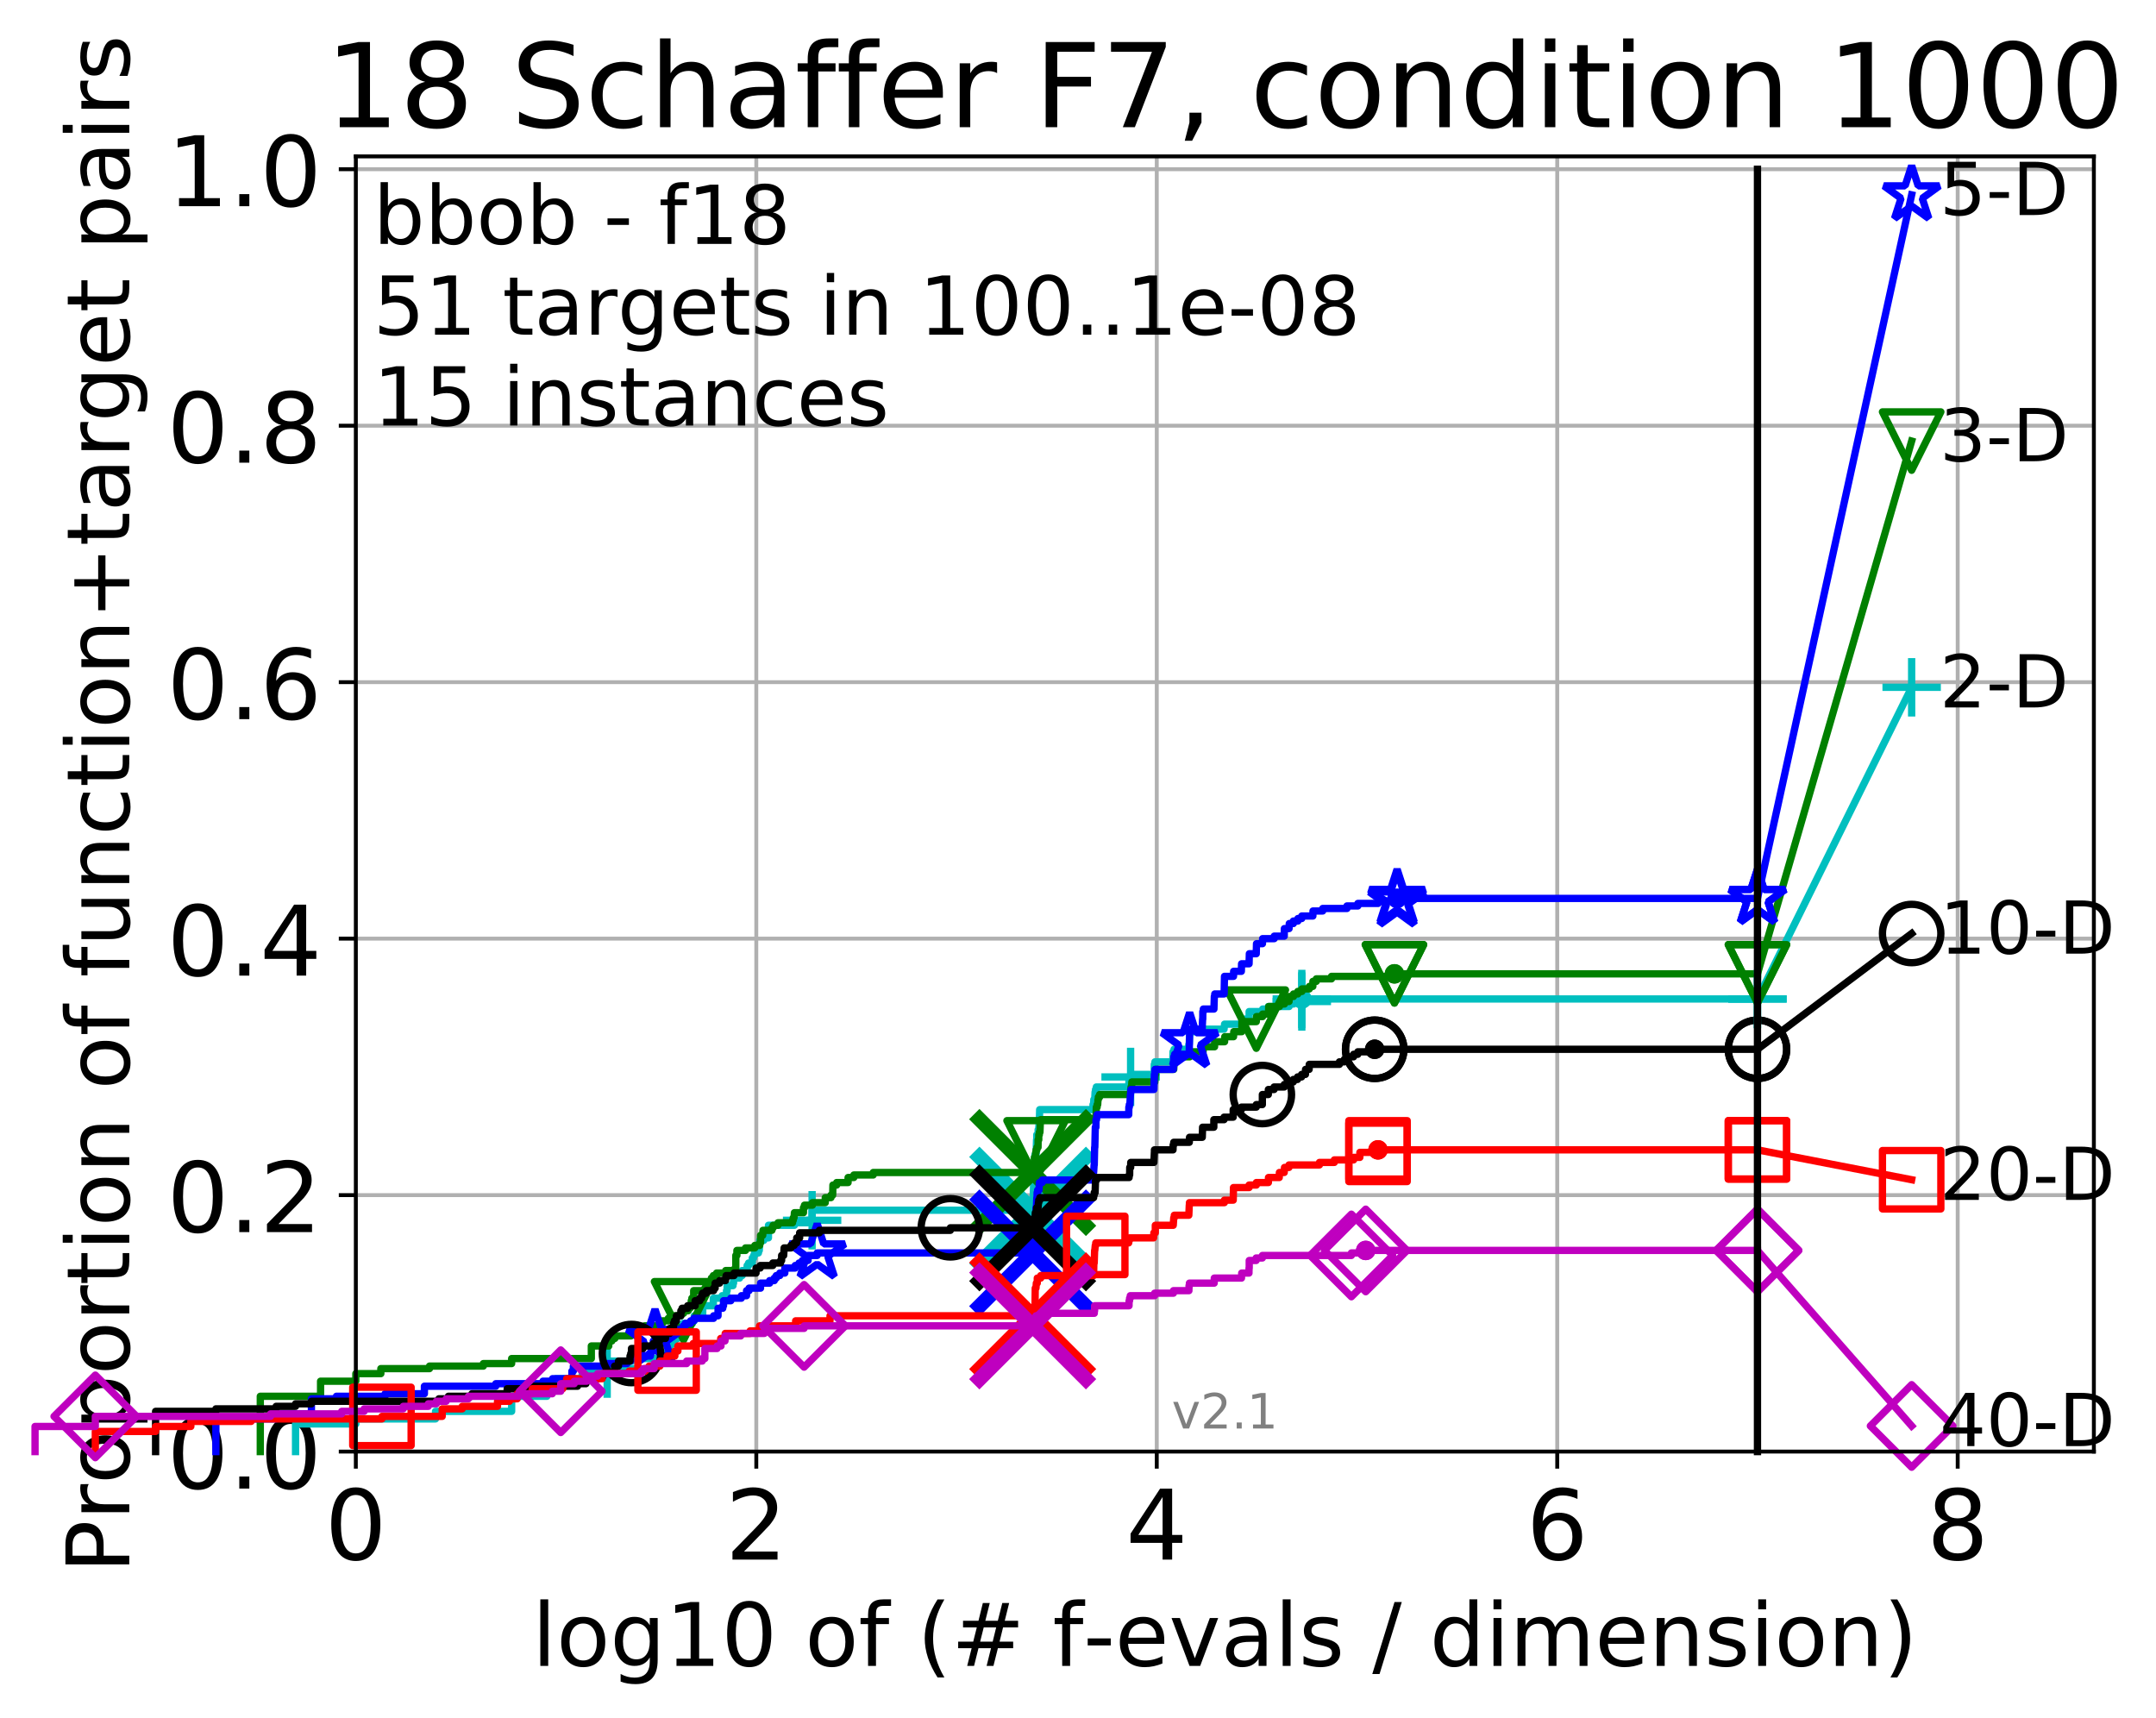 <?xml version="1.0" encoding="utf-8" standalone="no"?>
<!DOCTYPE svg PUBLIC "-//W3C//DTD SVG 1.1//EN"
  "http://www.w3.org/Graphics/SVG/1.1/DTD/svg11.dtd">
<!-- Created with matplotlib (http://matplotlib.org/) -->
<svg height="353pt" version="1.1" viewBox="0 0 443 353" width="443pt" xmlns="http://www.w3.org/2000/svg" xmlns:xlink="http://www.w3.org/1999/xlink">
 <defs>
  <style type="text/css">
*{stroke-linecap:butt;stroke-linejoin:round;}
  </style>
 </defs>
 <g id="figure_1">
  <g id="patch_1">
   <path d="M -0 353.222 
L 443.713 353.222 
L 443.713 0 
L -0 0 
z
" style="fill:#ffffff;"/>
  </g>
  <g id="axes_1">
   <g id="patch_2">
    <path d="M 73.113 298.245 
L 430.233 298.245 
L 430.233 32.133 
L 73.113 32.133 
z
" style="fill:#ffffff;"/>
   </g>
   <g id="matplotlib.axis_1">
    <g id="xtick_1">
     <g id="line2d_1">
      <path clip-path="url(#pe03fff6c3c)" d="M 73.113 298.245 
L 73.113 32.133 
" style="fill:none;stroke:#b0b0b0;stroke-linecap:square;stroke-width:0.8;"/>
     </g>
     <g id="line2d_2">
      <defs>
       <path d="M 0 0 
L 0 3.5 
" id="m56cc293a39" style="stroke:#000000;stroke-width:0.8;"/>
      </defs>
      <g>
       <use style="stroke:#000000;stroke-width:0.8;" x="73.113" xlink:href="#m56cc293a39" y="298.245"/>
      </g>
     </g>
     <g id="text_1">
      <!-- 0 -->
      <defs>
       <path d="M 31.781 66.406 
Q 24.172 66.406 20.328 58.906 
Q 16.5 51.422 16.5 36.375 
Q 16.5 21.391 20.328 13.891 
Q 24.172 6.391 31.781 6.391 
Q 39.453 6.391 43.281 13.891 
Q 47.125 21.391 47.125 36.375 
Q 47.125 51.422 43.281 58.906 
Q 39.453 66.406 31.781 66.406 
z
M 31.781 74.219 
Q 44.047 74.219 50.516 64.516 
Q 56.984 54.828 56.984 36.375 
Q 56.984 17.969 50.516 8.266 
Q 44.047 -1.422 31.781 -1.422 
Q 19.531 -1.422 13.062 8.266 
Q 6.594 17.969 6.594 36.375 
Q 6.594 54.828 13.062 64.516 
Q 19.531 74.219 31.781 74.219 
z
" id="DejaVuSans-30"/>
      </defs>
      <g transform="translate(66.751 320.442)scale(0.2 -0.2)">
       <use xlink:href="#DejaVuSans-30"/>
      </g>
     </g>
    </g>
    <g id="xtick_2">
     <g id="line2d_3">
      <path clip-path="url(#pe03fff6c3c)" d="M 155.399 298.245 
L 155.399 32.133 
" style="fill:none;stroke:#b0b0b0;stroke-linecap:square;stroke-width:0.8;"/>
     </g>
     <g id="line2d_4">
      <g>
       <use style="stroke:#000000;stroke-width:0.8;" x="155.399" xlink:href="#m56cc293a39" y="298.245"/>
      </g>
     </g>
     <g id="text_2">
      <!-- 2 -->
      <defs>
       <path d="M 19.188 8.297 
L 53.609 8.297 
L 53.609 0 
L 7.328 0 
L 7.328 8.297 
Q 12.938 14.109 22.625 23.891 
Q 32.328 33.688 34.812 36.531 
Q 39.547 41.844 41.422 45.531 
Q 43.312 49.219 43.312 52.781 
Q 43.312 58.594 39.234 62.25 
Q 35.156 65.922 28.609 65.922 
Q 23.969 65.922 18.812 64.312 
Q 13.672 62.703 7.812 59.422 
L 7.812 69.391 
Q 13.766 71.781 18.938 73 
Q 24.125 74.219 28.422 74.219 
Q 39.75 74.219 46.484 68.547 
Q 53.219 62.891 53.219 53.422 
Q 53.219 48.922 51.531 44.891 
Q 49.859 40.875 45.406 35.406 
Q 44.188 33.984 37.641 27.219 
Q 31.109 20.453 19.188 8.297 
z
" id="DejaVuSans-32"/>
      </defs>
      <g transform="translate(149.037 320.442)scale(0.2 -0.2)">
       <use xlink:href="#DejaVuSans-32"/>
      </g>
     </g>
    </g>
    <g id="xtick_3">
     <g id="line2d_5">
      <path clip-path="url(#pe03fff6c3c)" d="M 237.685 298.245 
L 237.685 32.133 
" style="fill:none;stroke:#b0b0b0;stroke-linecap:square;stroke-width:0.8;"/>
     </g>
     <g id="line2d_6">
      <g>
       <use style="stroke:#000000;stroke-width:0.8;" x="237.685" xlink:href="#m56cc293a39" y="298.245"/>
      </g>
     </g>
     <g id="text_3">
      <!-- 4 -->
      <defs>
       <path d="M 37.797 64.312 
L 12.891 25.391 
L 37.797 25.391 
z
M 35.203 72.906 
L 47.609 72.906 
L 47.609 25.391 
L 58.016 25.391 
L 58.016 17.188 
L 47.609 17.188 
L 47.609 0 
L 37.797 0 
L 37.797 17.188 
L 4.891 17.188 
L 4.891 26.703 
z
" id="DejaVuSans-34"/>
      </defs>
      <g transform="translate(231.322 320.442)scale(0.2 -0.2)">
       <use xlink:href="#DejaVuSans-34"/>
      </g>
     </g>
    </g>
    <g id="xtick_4">
     <g id="line2d_7">
      <path clip-path="url(#pe03fff6c3c)" d="M 319.97 298.245 
L 319.97 32.133 
" style="fill:none;stroke:#b0b0b0;stroke-linecap:square;stroke-width:0.8;"/>
     </g>
     <g id="line2d_8">
      <g>
       <use style="stroke:#000000;stroke-width:0.8;" x="319.97" xlink:href="#m56cc293a39" y="298.245"/>
      </g>
     </g>
     <g id="text_4">
      <!-- 6 -->
      <defs>
       <path d="M 33.016 40.375 
Q 26.375 40.375 22.484 35.828 
Q 18.609 31.297 18.609 23.391 
Q 18.609 15.531 22.484 10.953 
Q 26.375 6.391 33.016 6.391 
Q 39.656 6.391 43.531 10.953 
Q 47.406 15.531 47.406 23.391 
Q 47.406 31.297 43.531 35.828 
Q 39.656 40.375 33.016 40.375 
z
M 52.594 71.297 
L 52.594 62.312 
Q 48.875 64.062 45.094 64.984 
Q 41.312 65.922 37.594 65.922 
Q 27.828 65.922 22.672 59.328 
Q 17.531 52.734 16.797 39.406 
Q 19.672 43.656 24.016 45.922 
Q 28.375 48.188 33.594 48.188 
Q 44.578 48.188 50.953 41.516 
Q 57.328 34.859 57.328 23.391 
Q 57.328 12.156 50.688 5.359 
Q 44.047 -1.422 33.016 -1.422 
Q 20.359 -1.422 13.672 8.266 
Q 6.984 17.969 6.984 36.375 
Q 6.984 53.656 15.188 63.938 
Q 23.391 74.219 37.203 74.219 
Q 40.922 74.219 44.703 73.484 
Q 48.484 72.75 52.594 71.297 
z
" id="DejaVuSans-36"/>
      </defs>
      <g transform="translate(313.608 320.442)scale(0.2 -0.2)">
       <use xlink:href="#DejaVuSans-36"/>
      </g>
     </g>
    </g>
    <g id="xtick_5">
     <g id="line2d_9">
      <path clip-path="url(#pe03fff6c3c)" d="M 402.256 298.245 
L 402.256 32.133 
" style="fill:none;stroke:#b0b0b0;stroke-linecap:square;stroke-width:0.8;"/>
     </g>
     <g id="line2d_10">
      <g>
       <use style="stroke:#000000;stroke-width:0.8;" x="402.256" xlink:href="#m56cc293a39" y="298.245"/>
      </g>
     </g>
     <g id="text_5">
      <!-- 8 -->
      <defs>
       <path d="M 31.781 34.625 
Q 24.75 34.625 20.719 30.859 
Q 16.703 27.094 16.703 20.516 
Q 16.703 13.922 20.719 10.156 
Q 24.75 6.391 31.781 6.391 
Q 38.812 6.391 42.859 10.172 
Q 46.922 13.969 46.922 20.516 
Q 46.922 27.094 42.891 30.859 
Q 38.875 34.625 31.781 34.625 
z
M 21.922 38.812 
Q 15.578 40.375 12.031 44.719 
Q 8.5 49.078 8.5 55.328 
Q 8.5 64.062 14.719 69.141 
Q 20.953 74.219 31.781 74.219 
Q 42.672 74.219 48.875 69.141 
Q 55.078 64.062 55.078 55.328 
Q 55.078 49.078 51.531 44.719 
Q 48 40.375 41.703 38.812 
Q 48.828 37.156 52.797 32.312 
Q 56.781 27.484 56.781 20.516 
Q 56.781 9.906 50.312 4.234 
Q 43.844 -1.422 31.781 -1.422 
Q 19.734 -1.422 13.25 4.234 
Q 6.781 9.906 6.781 20.516 
Q 6.781 27.484 10.781 32.312 
Q 14.797 37.156 21.922 38.812 
z
M 18.312 54.391 
Q 18.312 48.734 21.844 45.562 
Q 25.391 42.391 31.781 42.391 
Q 38.141 42.391 41.719 45.562 
Q 45.312 48.734 45.312 54.391 
Q 45.312 60.062 41.719 63.234 
Q 38.141 66.406 31.781 66.406 
Q 25.391 66.406 21.844 63.234 
Q 18.312 60.062 18.312 54.391 
z
" id="DejaVuSans-38"/>
      </defs>
      <g transform="translate(395.894 320.442)scale(0.2 -0.2)">
       <use xlink:href="#DejaVuSans-38"/>
      </g>
     </g>
    </g>
    <g id="text_6">
     <!-- log10 of (# f-evals / dimension) -->
     <defs>
      <path d="M 9.422 75.984 
L 18.406 75.984 
L 18.406 0 
L 9.422 0 
z
" id="DejaVuSans-6c"/>
      <path d="M 30.609 48.391 
Q 23.391 48.391 19.188 42.75 
Q 14.984 37.109 14.984 27.297 
Q 14.984 17.484 19.156 11.844 
Q 23.344 6.203 30.609 6.203 
Q 37.797 6.203 41.984 11.859 
Q 46.188 17.531 46.188 27.297 
Q 46.188 37.016 41.984 42.703 
Q 37.797 48.391 30.609 48.391 
z
M 30.609 56 
Q 42.328 56 49.016 48.375 
Q 55.719 40.766 55.719 27.297 
Q 55.719 13.875 49.016 6.219 
Q 42.328 -1.422 30.609 -1.422 
Q 18.844 -1.422 12.172 6.219 
Q 5.516 13.875 5.516 27.297 
Q 5.516 40.766 12.172 48.375 
Q 18.844 56 30.609 56 
z
" id="DejaVuSans-6f"/>
      <path d="M 45.406 27.984 
Q 45.406 37.75 41.375 43.109 
Q 37.359 48.484 30.078 48.484 
Q 22.859 48.484 18.828 43.109 
Q 14.797 37.75 14.797 27.984 
Q 14.797 18.266 18.828 12.891 
Q 22.859 7.516 30.078 7.516 
Q 37.359 7.516 41.375 12.891 
Q 45.406 18.266 45.406 27.984 
z
M 54.391 6.781 
Q 54.391 -7.172 48.188 -13.984 
Q 42 -20.797 29.203 -20.797 
Q 24.469 -20.797 20.266 -20.094 
Q 16.062 -19.391 12.109 -17.922 
L 12.109 -9.188 
Q 16.062 -11.328 19.922 -12.344 
Q 23.781 -13.375 27.781 -13.375 
Q 36.625 -13.375 41.016 -8.766 
Q 45.406 -4.156 45.406 5.172 
L 45.406 9.625 
Q 42.625 4.781 38.281 2.391 
Q 33.938 0 27.875 0 
Q 17.828 0 11.672 7.656 
Q 5.516 15.328 5.516 27.984 
Q 5.516 40.672 11.672 48.328 
Q 17.828 56 27.875 56 
Q 33.938 56 38.281 53.609 
Q 42.625 51.219 45.406 46.391 
L 45.406 54.688 
L 54.391 54.688 
z
" id="DejaVuSans-67"/>
      <path d="M 12.406 8.297 
L 28.516 8.297 
L 28.516 63.922 
L 10.984 60.406 
L 10.984 69.391 
L 28.422 72.906 
L 38.281 72.906 
L 38.281 8.297 
L 54.391 8.297 
L 54.391 0 
L 12.406 0 
z
" id="DejaVuSans-31"/>
      <path id="DejaVuSans-20"/>
      <path d="M 37.109 75.984 
L 37.109 68.5 
L 28.516 68.5 
Q 23.688 68.5 21.797 66.547 
Q 19.922 64.594 19.922 59.516 
L 19.922 54.688 
L 34.719 54.688 
L 34.719 47.703 
L 19.922 47.703 
L 19.922 0 
L 10.891 0 
L 10.891 47.703 
L 2.297 47.703 
L 2.297 54.688 
L 10.891 54.688 
L 10.891 58.5 
Q 10.891 67.625 15.141 71.797 
Q 19.391 75.984 28.609 75.984 
z
" id="DejaVuSans-66"/>
      <path d="M 31 75.875 
Q 24.469 64.656 21.281 53.656 
Q 18.109 42.672 18.109 31.391 
Q 18.109 20.125 21.312 9.062 
Q 24.516 -2 31 -13.188 
L 23.188 -13.188 
Q 15.875 -1.703 12.234 9.375 
Q 8.594 20.453 8.594 31.391 
Q 8.594 42.281 12.203 53.312 
Q 15.828 64.359 23.188 75.875 
z
" id="DejaVuSans-28"/>
      <path d="M 51.125 44 
L 36.922 44 
L 32.812 27.688 
L 47.125 27.688 
z
M 43.797 71.781 
L 38.719 51.516 
L 52.984 51.516 
L 58.109 71.781 
L 65.922 71.781 
L 60.891 51.516 
L 76.125 51.516 
L 76.125 44 
L 58.984 44 
L 54.984 27.688 
L 70.516 27.688 
L 70.516 20.219 
L 53.078 20.219 
L 48 0 
L 40.188 0 
L 45.219 20.219 
L 30.906 20.219 
L 25.875 0 
L 18.016 0 
L 23.094 20.219 
L 7.719 20.219 
L 7.719 27.688 
L 24.906 27.688 
L 29 44 
L 13.281 44 
L 13.281 51.516 
L 30.906 51.516 
L 35.891 71.781 
z
" id="DejaVuSans-23"/>
      <path d="M 4.891 31.391 
L 31.203 31.391 
L 31.203 23.391 
L 4.891 23.391 
z
" id="DejaVuSans-2d"/>
      <path d="M 56.203 29.594 
L 56.203 25.203 
L 14.891 25.203 
Q 15.484 15.922 20.484 11.062 
Q 25.484 6.203 34.422 6.203 
Q 39.594 6.203 44.453 7.469 
Q 49.312 8.734 54.109 11.281 
L 54.109 2.781 
Q 49.266 0.734 44.188 -0.344 
Q 39.109 -1.422 33.891 -1.422 
Q 20.797 -1.422 13.156 6.188 
Q 5.516 13.812 5.516 26.812 
Q 5.516 40.234 12.766 48.109 
Q 20.016 56 32.328 56 
Q 43.359 56 49.781 48.891 
Q 56.203 41.797 56.203 29.594 
z
M 47.219 32.234 
Q 47.125 39.594 43.094 43.984 
Q 39.062 48.391 32.422 48.391 
Q 24.906 48.391 20.391 44.141 
Q 15.875 39.891 15.188 32.172 
z
" id="DejaVuSans-65"/>
      <path d="M 2.984 54.688 
L 12.5 54.688 
L 29.594 8.797 
L 46.688 54.688 
L 56.203 54.688 
L 35.688 0 
L 23.484 0 
z
" id="DejaVuSans-76"/>
      <path d="M 34.281 27.484 
Q 23.391 27.484 19.188 25 
Q 14.984 22.516 14.984 16.5 
Q 14.984 11.719 18.141 8.906 
Q 21.297 6.109 26.703 6.109 
Q 34.188 6.109 38.703 11.406 
Q 43.219 16.703 43.219 25.484 
L 43.219 27.484 
z
M 52.203 31.203 
L 52.203 0 
L 43.219 0 
L 43.219 8.297 
Q 40.141 3.328 35.547 0.953 
Q 30.953 -1.422 24.312 -1.422 
Q 15.922 -1.422 10.953 3.297 
Q 6 8.016 6 15.922 
Q 6 25.141 12.172 29.828 
Q 18.359 34.516 30.609 34.516 
L 43.219 34.516 
L 43.219 35.406 
Q 43.219 41.609 39.141 45 
Q 35.062 48.391 27.688 48.391 
Q 23 48.391 18.547 47.266 
Q 14.109 46.141 10.016 43.891 
L 10.016 52.203 
Q 14.938 54.109 19.578 55.047 
Q 24.219 56 28.609 56 
Q 40.484 56 46.344 49.844 
Q 52.203 43.703 52.203 31.203 
z
" id="DejaVuSans-61"/>
      <path d="M 44.281 53.078 
L 44.281 44.578 
Q 40.484 46.531 36.375 47.5 
Q 32.281 48.484 27.875 48.484 
Q 21.188 48.484 17.844 46.438 
Q 14.5 44.391 14.5 40.281 
Q 14.5 37.156 16.891 35.375 
Q 19.281 33.594 26.516 31.984 
L 29.594 31.297 
Q 39.156 29.25 43.188 25.516 
Q 47.219 21.781 47.219 15.094 
Q 47.219 7.469 41.188 3.016 
Q 35.156 -1.422 24.609 -1.422 
Q 20.219 -1.422 15.453 -0.562 
Q 10.688 0.297 5.422 2 
L 5.422 11.281 
Q 10.406 8.688 15.234 7.391 
Q 20.062 6.109 24.812 6.109 
Q 31.156 6.109 34.562 8.281 
Q 37.984 10.453 37.984 14.406 
Q 37.984 18.062 35.516 20.016 
Q 33.062 21.969 24.703 23.781 
L 21.578 24.516 
Q 13.234 26.266 9.516 29.906 
Q 5.812 33.547 5.812 39.891 
Q 5.812 47.609 11.281 51.797 
Q 16.75 56 26.812 56 
Q 31.781 56 36.172 55.266 
Q 40.578 54.547 44.281 53.078 
z
" id="DejaVuSans-73"/>
      <path d="M 25.391 72.906 
L 33.688 72.906 
L 8.297 -9.281 
L 0 -9.281 
z
" id="DejaVuSans-2f"/>
      <path d="M 45.406 46.391 
L 45.406 75.984 
L 54.391 75.984 
L 54.391 0 
L 45.406 0 
L 45.406 8.203 
Q 42.578 3.328 38.25 0.953 
Q 33.938 -1.422 27.875 -1.422 
Q 17.969 -1.422 11.734 6.484 
Q 5.516 14.406 5.516 27.297 
Q 5.516 40.188 11.734 48.094 
Q 17.969 56 27.875 56 
Q 33.938 56 38.25 53.625 
Q 42.578 51.266 45.406 46.391 
z
M 14.797 27.297 
Q 14.797 17.391 18.875 11.75 
Q 22.953 6.109 30.078 6.109 
Q 37.203 6.109 41.297 11.75 
Q 45.406 17.391 45.406 27.297 
Q 45.406 37.203 41.297 42.844 
Q 37.203 48.484 30.078 48.484 
Q 22.953 48.484 18.875 42.844 
Q 14.797 37.203 14.797 27.297 
z
" id="DejaVuSans-64"/>
      <path d="M 9.422 54.688 
L 18.406 54.688 
L 18.406 0 
L 9.422 0 
z
M 9.422 75.984 
L 18.406 75.984 
L 18.406 64.594 
L 9.422 64.594 
z
" id="DejaVuSans-69"/>
      <path d="M 52 44.188 
Q 55.375 50.25 60.062 53.125 
Q 64.75 56 71.094 56 
Q 79.641 56 84.281 50.016 
Q 88.922 44.047 88.922 33.016 
L 88.922 0 
L 79.891 0 
L 79.891 32.719 
Q 79.891 40.578 77.094 44.375 
Q 74.312 48.188 68.609 48.188 
Q 61.625 48.188 57.562 43.547 
Q 53.516 38.922 53.516 30.906 
L 53.516 0 
L 44.484 0 
L 44.484 32.719 
Q 44.484 40.625 41.703 44.406 
Q 38.922 48.188 33.109 48.188 
Q 26.219 48.188 22.156 43.531 
Q 18.109 38.875 18.109 30.906 
L 18.109 0 
L 9.078 0 
L 9.078 54.688 
L 18.109 54.688 
L 18.109 46.188 
Q 21.188 51.219 25.484 53.609 
Q 29.781 56 35.688 56 
Q 41.656 56 45.828 52.969 
Q 50 49.953 52 44.188 
z
" id="DejaVuSans-6d"/>
      <path d="M 54.891 33.016 
L 54.891 0 
L 45.906 0 
L 45.906 32.719 
Q 45.906 40.484 42.875 44.328 
Q 39.844 48.188 33.797 48.188 
Q 26.516 48.188 22.312 43.547 
Q 18.109 38.922 18.109 30.906 
L 18.109 0 
L 9.078 0 
L 9.078 54.688 
L 18.109 54.688 
L 18.109 46.188 
Q 21.344 51.125 25.703 53.562 
Q 30.078 56 35.797 56 
Q 45.219 56 50.047 50.172 
Q 54.891 44.344 54.891 33.016 
z
" id="DejaVuSans-6e"/>
      <path d="M 8.016 75.875 
L 15.828 75.875 
Q 23.141 64.359 26.781 53.312 
Q 30.422 42.281 30.422 31.391 
Q 30.422 20.453 26.781 9.375 
Q 23.141 -1.703 15.828 -13.188 
L 8.016 -13.188 
Q 14.5 -2 17.703 9.062 
Q 20.906 20.125 20.906 31.391 
Q 20.906 42.672 17.703 53.656 
Q 14.5 64.656 8.016 75.875 
z
" id="DejaVuSans-29"/>
     </defs>
     <g transform="translate(109.328 342.279)scale(0.18 -0.18)">
      <use xlink:href="#DejaVuSans-6c"/>
      <use x="27.783" xlink:href="#DejaVuSans-6f"/>
      <use x="88.965" xlink:href="#DejaVuSans-67"/>
      <use x="152.441" xlink:href="#DejaVuSans-31"/>
      <use x="216.064" xlink:href="#DejaVuSans-30"/>
      <use x="279.688" xlink:href="#DejaVuSans-20"/>
      <use x="311.475" xlink:href="#DejaVuSans-6f"/>
      <use x="372.656" xlink:href="#DejaVuSans-66"/>
      <use x="407.861" xlink:href="#DejaVuSans-20"/>
      <use x="439.648" xlink:href="#DejaVuSans-28"/>
      <use x="478.662" xlink:href="#DejaVuSans-23"/>
      <use x="562.451" xlink:href="#DejaVuSans-20"/>
      <use x="594.238" xlink:href="#DejaVuSans-66"/>
      <use x="629.365" xlink:href="#DejaVuSans-2d"/>
      <use x="665.449" xlink:href="#DejaVuSans-65"/>
      <use x="726.973" xlink:href="#DejaVuSans-76"/>
      <use x="786.152" xlink:href="#DejaVuSans-61"/>
      <use x="847.432" xlink:href="#DejaVuSans-6c"/>
      <use x="875.215" xlink:href="#DejaVuSans-73"/>
      <use x="927.314" xlink:href="#DejaVuSans-20"/>
      <use x="959.102" xlink:href="#DejaVuSans-2f"/>
      <use x="992.793" xlink:href="#DejaVuSans-20"/>
      <use x="1024.58" xlink:href="#DejaVuSans-64"/>
      <use x="1088.057" xlink:href="#DejaVuSans-69"/>
      <use x="1115.84" xlink:href="#DejaVuSans-6d"/>
      <use x="1213.252" xlink:href="#DejaVuSans-65"/>
      <use x="1274.775" xlink:href="#DejaVuSans-6e"/>
      <use x="1338.154" xlink:href="#DejaVuSans-73"/>
      <use x="1390.254" xlink:href="#DejaVuSans-69"/>
      <use x="1418.037" xlink:href="#DejaVuSans-6f"/>
      <use x="1479.219" xlink:href="#DejaVuSans-6e"/>
      <use x="1542.598" xlink:href="#DejaVuSans-29"/>
     </g>
    </g>
   </g>
   <g id="matplotlib.axis_2">
    <g id="ytick_1">
     <g id="line2d_11">
      <path clip-path="url(#pe03fff6c3c)" d="M 73.113 298.245 
L 430.233 298.245 
" style="fill:none;stroke:#b0b0b0;stroke-linecap:square;stroke-width:0.8;"/>
     </g>
     <g id="line2d_12">
      <defs>
       <path d="M 0 0 
L -3.5 0 
" id="m4ac55fb24b" style="stroke:#000000;stroke-width:0.8;"/>
      </defs>
      <g>
       <use style="stroke:#000000;stroke-width:0.8;" x="73.113" xlink:href="#m4ac55fb24b" y="298.245"/>
      </g>
     </g>
     <g id="text_7">
      <!-- 0.0 -->
      <defs>
       <path d="M 10.688 12.406 
L 21 12.406 
L 21 0 
L 10.688 0 
z
" id="DejaVuSans-2e"/>
      </defs>
      <g transform="translate(34.307 305.844)scale(0.2 -0.2)">
       <use xlink:href="#DejaVuSans-30"/>
       <use x="63.623" xlink:href="#DejaVuSans-2e"/>
       <use x="95.41" xlink:href="#DejaVuSans-30"/>
      </g>
     </g>
    </g>
    <g id="ytick_2">
     <g id="line2d_13">
      <path clip-path="url(#pe03fff6c3c)" d="M 73.113 245.55 
L 430.233 245.55 
" style="fill:none;stroke:#b0b0b0;stroke-linecap:square;stroke-width:0.8;"/>
     </g>
     <g id="line2d_14">
      <g>
       <use style="stroke:#000000;stroke-width:0.8;" x="73.113" xlink:href="#m4ac55fb24b" y="245.55"/>
      </g>
     </g>
     <g id="text_8">
      <!-- 0.2 -->
      <g transform="translate(34.307 253.148)scale(0.2 -0.2)">
       <use xlink:href="#DejaVuSans-30"/>
       <use x="63.623" xlink:href="#DejaVuSans-2e"/>
       <use x="95.41" xlink:href="#DejaVuSans-32"/>
      </g>
     </g>
    </g>
    <g id="ytick_3">
     <g id="line2d_15">
      <path clip-path="url(#pe03fff6c3c)" d="M 73.113 192.854 
L 430.233 192.854 
" style="fill:none;stroke:#b0b0b0;stroke-linecap:square;stroke-width:0.8;"/>
     </g>
     <g id="line2d_16">
      <g>
       <use style="stroke:#000000;stroke-width:0.8;" x="73.113" xlink:href="#m4ac55fb24b" y="192.854"/>
      </g>
     </g>
     <g id="text_9">
      <!-- 0.4 -->
      <g transform="translate(34.307 200.453)scale(0.2 -0.2)">
       <use xlink:href="#DejaVuSans-30"/>
       <use x="63.623" xlink:href="#DejaVuSans-2e"/>
       <use x="95.41" xlink:href="#DejaVuSans-34"/>
      </g>
     </g>
    </g>
    <g id="ytick_4">
     <g id="line2d_17">
      <path clip-path="url(#pe03fff6c3c)" d="M 73.113 140.159 
L 430.233 140.159 
" style="fill:none;stroke:#b0b0b0;stroke-linecap:square;stroke-width:0.8;"/>
     </g>
     <g id="line2d_18">
      <g>
       <use style="stroke:#000000;stroke-width:0.8;" x="73.113" xlink:href="#m4ac55fb24b" y="140.159"/>
      </g>
     </g>
     <g id="text_10">
      <!-- 0.6 -->
      <g transform="translate(34.307 147.757)scale(0.2 -0.2)">
       <use xlink:href="#DejaVuSans-30"/>
       <use x="63.623" xlink:href="#DejaVuSans-2e"/>
       <use x="95.41" xlink:href="#DejaVuSans-36"/>
      </g>
     </g>
    </g>
    <g id="ytick_5">
     <g id="line2d_19">
      <path clip-path="url(#pe03fff6c3c)" d="M 73.113 87.464 
L 430.233 87.464 
" style="fill:none;stroke:#b0b0b0;stroke-linecap:square;stroke-width:0.8;"/>
     </g>
     <g id="line2d_20">
      <g>
       <use style="stroke:#000000;stroke-width:0.8;" x="73.113" xlink:href="#m4ac55fb24b" y="87.464"/>
      </g>
     </g>
     <g id="text_11">
      <!-- 0.8 -->
      <g transform="translate(34.307 95.062)scale(0.2 -0.2)">
       <use xlink:href="#DejaVuSans-30"/>
       <use x="63.623" xlink:href="#DejaVuSans-2e"/>
       <use x="95.41" xlink:href="#DejaVuSans-38"/>
      </g>
     </g>
    </g>
    <g id="ytick_6">
     <g id="line2d_21">
      <path clip-path="url(#pe03fff6c3c)" d="M 73.113 34.768 
L 430.233 34.768 
" style="fill:none;stroke:#b0b0b0;stroke-linecap:square;stroke-width:0.8;"/>
     </g>
     <g id="line2d_22">
      <g>
       <use style="stroke:#000000;stroke-width:0.8;" x="73.113" xlink:href="#m4ac55fb24b" y="34.768"/>
      </g>
     </g>
     <g id="text_12">
      <!-- 1.0 -->
      <g transform="translate(34.307 42.367)scale(0.2 -0.2)">
       <use xlink:href="#DejaVuSans-31"/>
       <use x="63.623" xlink:href="#DejaVuSans-2e"/>
       <use x="95.41" xlink:href="#DejaVuSans-30"/>
      </g>
     </g>
    </g>
    <g id="text_13">
     <!-- Proportion of function+target pairs -->
     <defs>
      <path d="M 19.672 64.797 
L 19.672 37.406 
L 32.078 37.406 
Q 38.969 37.406 42.719 40.969 
Q 46.484 44.531 46.484 51.125 
Q 46.484 57.672 42.719 61.234 
Q 38.969 64.797 32.078 64.797 
z
M 9.812 72.906 
L 32.078 72.906 
Q 44.344 72.906 50.609 67.359 
Q 56.891 61.812 56.891 51.125 
Q 56.891 40.328 50.609 34.812 
Q 44.344 29.297 32.078 29.297 
L 19.672 29.297 
L 19.672 0 
L 9.812 0 
z
" id="DejaVuSans-50"/>
      <path d="M 41.109 46.297 
Q 39.594 47.172 37.812 47.578 
Q 36.031 48 33.891 48 
Q 26.266 48 22.188 43.047 
Q 18.109 38.094 18.109 28.812 
L 18.109 0 
L 9.078 0 
L 9.078 54.688 
L 18.109 54.688 
L 18.109 46.188 
Q 20.953 51.172 25.484 53.578 
Q 30.031 56 36.531 56 
Q 37.453 56 38.578 55.875 
Q 39.703 55.766 41.062 55.516 
z
" id="DejaVuSans-72"/>
      <path d="M 18.109 8.203 
L 18.109 -20.797 
L 9.078 -20.797 
L 9.078 54.688 
L 18.109 54.688 
L 18.109 46.391 
Q 20.953 51.266 25.266 53.625 
Q 29.594 56 35.594 56 
Q 45.562 56 51.781 48.094 
Q 58.016 40.188 58.016 27.297 
Q 58.016 14.406 51.781 6.484 
Q 45.562 -1.422 35.594 -1.422 
Q 29.594 -1.422 25.266 0.953 
Q 20.953 3.328 18.109 8.203 
z
M 48.688 27.297 
Q 48.688 37.203 44.609 42.844 
Q 40.531 48.484 33.406 48.484 
Q 26.266 48.484 22.188 42.844 
Q 18.109 37.203 18.109 27.297 
Q 18.109 17.391 22.188 11.75 
Q 26.266 6.109 33.406 6.109 
Q 40.531 6.109 44.609 11.75 
Q 48.688 17.391 48.688 27.297 
z
" id="DejaVuSans-70"/>
      <path d="M 18.312 70.219 
L 18.312 54.688 
L 36.812 54.688 
L 36.812 47.703 
L 18.312 47.703 
L 18.312 18.016 
Q 18.312 11.328 20.141 9.422 
Q 21.969 7.516 27.594 7.516 
L 36.812 7.516 
L 36.812 0 
L 27.594 0 
Q 17.188 0 13.234 3.875 
Q 9.281 7.766 9.281 18.016 
L 9.281 47.703 
L 2.688 47.703 
L 2.688 54.688 
L 9.281 54.688 
L 9.281 70.219 
z
" id="DejaVuSans-74"/>
      <path d="M 8.5 21.578 
L 8.5 54.688 
L 17.484 54.688 
L 17.484 21.922 
Q 17.484 14.156 20.5 10.266 
Q 23.531 6.391 29.594 6.391 
Q 36.859 6.391 41.078 11.031 
Q 45.312 15.672 45.312 23.688 
L 45.312 54.688 
L 54.297 54.688 
L 54.297 0 
L 45.312 0 
L 45.312 8.406 
Q 42.047 3.422 37.719 1 
Q 33.406 -1.422 27.688 -1.422 
Q 18.266 -1.422 13.375 4.438 
Q 8.5 10.297 8.5 21.578 
z
M 31.109 56 
z
" id="DejaVuSans-75"/>
      <path d="M 48.781 52.594 
L 48.781 44.188 
Q 44.969 46.297 41.141 47.344 
Q 37.312 48.391 33.406 48.391 
Q 24.656 48.391 19.812 42.844 
Q 14.984 37.312 14.984 27.297 
Q 14.984 17.281 19.812 11.734 
Q 24.656 6.203 33.406 6.203 
Q 37.312 6.203 41.141 7.25 
Q 44.969 8.297 48.781 10.406 
L 48.781 2.094 
Q 45.016 0.344 40.984 -0.531 
Q 36.969 -1.422 32.422 -1.422 
Q 20.062 -1.422 12.781 6.344 
Q 5.516 14.109 5.516 27.297 
Q 5.516 40.672 12.859 48.328 
Q 20.219 56 33.016 56 
Q 37.156 56 41.109 55.141 
Q 45.062 54.297 48.781 52.594 
z
" id="DejaVuSans-63"/>
      <path d="M 46 62.703 
L 46 35.5 
L 73.188 35.5 
L 73.188 27.203 
L 46 27.203 
L 46 0 
L 37.797 0 
L 37.797 27.203 
L 10.594 27.203 
L 10.594 35.5 
L 37.797 35.5 
L 37.797 62.703 
z
" id="DejaVuSans-2b"/>
     </defs>
     <g transform="translate(26.564 323.179)rotate(-90)scale(0.18 -0.18)">
      <use xlink:href="#DejaVuSans-50"/>
      <use x="60.287" xlink:href="#DejaVuSans-72"/>
      <use x="101.369" xlink:href="#DejaVuSans-6f"/>
      <use x="162.551" xlink:href="#DejaVuSans-70"/>
      <use x="226.027" xlink:href="#DejaVuSans-6f"/>
      <use x="287.209" xlink:href="#DejaVuSans-72"/>
      <use x="328.322" xlink:href="#DejaVuSans-74"/>
      <use x="367.531" xlink:href="#DejaVuSans-69"/>
      <use x="395.314" xlink:href="#DejaVuSans-6f"/>
      <use x="456.496" xlink:href="#DejaVuSans-6e"/>
      <use x="519.875" xlink:href="#DejaVuSans-20"/>
      <use x="551.662" xlink:href="#DejaVuSans-6f"/>
      <use x="612.844" xlink:href="#DejaVuSans-66"/>
      <use x="648.049" xlink:href="#DejaVuSans-20"/>
      <use x="679.836" xlink:href="#DejaVuSans-66"/>
      <use x="715.041" xlink:href="#DejaVuSans-75"/>
      <use x="778.42" xlink:href="#DejaVuSans-6e"/>
      <use x="841.799" xlink:href="#DejaVuSans-63"/>
      <use x="896.779" xlink:href="#DejaVuSans-74"/>
      <use x="935.988" xlink:href="#DejaVuSans-69"/>
      <use x="963.771" xlink:href="#DejaVuSans-6f"/>
      <use x="1024.953" xlink:href="#DejaVuSans-6e"/>
      <use x="1088.332" xlink:href="#DejaVuSans-2b"/>
      <use x="1172.121" xlink:href="#DejaVuSans-74"/>
      <use x="1211.33" xlink:href="#DejaVuSans-61"/>
      <use x="1272.609" xlink:href="#DejaVuSans-72"/>
      <use x="1313.707" xlink:href="#DejaVuSans-67"/>
      <use x="1377.184" xlink:href="#DejaVuSans-65"/>
      <use x="1438.707" xlink:href="#DejaVuSans-74"/>
      <use x="1477.916" xlink:href="#DejaVuSans-20"/>
      <use x="1509.703" xlink:href="#DejaVuSans-70"/>
      <use x="1573.18" xlink:href="#DejaVuSans-61"/>
      <use x="1634.459" xlink:href="#DejaVuSans-69"/>
      <use x="1662.242" xlink:href="#DejaVuSans-72"/>
      <use x="1703.355" xlink:href="#DejaVuSans-73"/>
     </g>
    </g>
   </g>
   <g id="line2d_23">
    <defs>
     <path d="M 0 1.5 
C 0.398 1.5 0.779 1.342 1.061 1.061 
C 1.342 0.779 1.5 0.398 1.5 0 
C 1.5 -0.398 1.342 -0.779 1.061 -1.061 
C 0.779 -1.342 0.398 -1.5 0 -1.5 
C -0.398 -1.5 -0.779 -1.342 -1.061 -1.061 
C -1.342 -0.779 -1.5 -0.398 -1.5 0 
C -1.5 0.398 -1.342 0.779 -1.061 1.061 
C -0.779 1.342 -0.398 1.5 0 1.5 
z
" id="mc78cd2feb2" style="stroke:#00bfbf;"/>
    </defs>
    <g>
     <use style="fill:#00bfbf;stroke:#00bfbf;" x="267.487" xlink:href="#mc78cd2feb2" y="205.253"/>
     <use style="fill:#00bfbf;stroke:#00bfbf;" x="267.487" xlink:href="#mc78cd2feb2" y="205.253"/>
    </g>
   </g>
   <g id="line2d_24">
    <path d="M 60.728 298.245 
L 60.728 292.563 
L 73.113 292.563 
L 73.113 291.529 
L 89.486 291.529 
L 89.486 289.979 
L 105.129 289.979 
L 105.129 286.88 
L 112.374 286.88 
L 112.374 284.297 
L 114.256 284.297 
L 114.256 283.263 
L 119.618 283.263 
L 119.618 282.23 
L 120.895 282.23 
L 120.895 281.713 
L 123.738 281.713 
L 123.738 281.197 
L 124.759 281.197 
L 124.759 279.647 
L 129.899 279.647 
L 129.899 279.13 
L 135.317 279.13 
L 135.317 278.614 
L 136.123 278.614 
L 136.123 278.097 
L 137.634 278.097 
L 137.634 276.031 
L 138.574 276.031 
L 138.574 274.997 
L 139.249 274.997 
L 139.249 272.414 
L 140.319 272.414 
L 140.319 271.898 
L 142.284 271.898 
L 142.284 271.381 
L 142.653 271.381 
L 142.653 270.348 
L 144.389 270.348 
L 144.389 268.281 
L 146.567 268.281 
L 146.567 266.731 
L 148.376 266.731 
L 148.376 266.215 
L 149.279 266.215 
L 149.279 265.182 
L 149.405 265.182 
L 149.405 264.148 
L 150.613 264.148 
L 150.613 263.632 
L 150.729 263.632 
L 150.729 262.598 
L 151.962 262.598 
L 151.962 262.082 
L 152.495 262.082 
L 152.495 261.049 
L 153.516 261.049 
L 153.516 260.015 
L 153.812 260.015 
L 153.812 259.499 
L 154.576 259.499 
L 154.576 258.465 
L 154.855 258.465 
L 154.855 257.949 
L 155.038 257.949 
L 155.038 257.432 
L 155.84 257.432 
L 155.84 256.916 
L 156.014 256.916 
L 156.1 254.849 
L 156.939 254.849 
L 156.939 254.333 
L 157.896 254.333 
L 157.896 251.749 
L 163.23 251.749 
L 163.23 251.233 
L 165.951 251.233 
L 165.951 250.716 
L 166.868 250.716 
L 166.868 248.65 
L 212.192 248.65 
L 212.289 245.55 
L 212.315 245.55 
L 212.374 243.483 
L 212.436 243.483 
L 212.542 239.35 
L 212.55 239.35 
L 212.648 237.284 
L 212.886 237.284 
L 212.982 234.184 
L 213.025 234.184 
L 213.025 233.151 
L 213.307 233.151 
L 213.307 232.118 
L 213.422 232.118 
L 213.484 231.085 
L 213.55 231.085 
L 213.622 227.985 
L 224.576 227.985 
L 224.583 226.952 
L 224.711 226.952 
L 224.752 225.918 
L 224.931 225.918 
L 225.013 224.368 
L 225.104 224.368 
L 225.104 223.852 
L 225.267 223.852 
L 225.267 223.335 
L 231.937 223.335 
L 231.966 221.785 
L 232.063 221.785 
L 232.063 221.269 
L 232.309 221.269 
L 232.309 220.752 
L 237.139 220.752 
L 237.18 218.686 
L 237.309 218.686 
L 237.309 218.169 
L 240.979 218.169 
L 241.018 216.102 
L 241.242 216.102 
L 241.242 215.586 
L 244.22 215.586 
L 244.278 214.553 
L 244.352 214.553 
L 244.451 211.969 
L 247.159 211.969 
L 247.159 211.453 
L 251.512 211.453 
L 251.614 210.42 
L 255.17 210.42 
L 255.17 209.386 
L 256.653 209.386 
L 256.663 207.837 
L 259.444 207.837 
L 259.444 207.32 
L 260.606 207.32 
L 260.606 206.803 
L 264.879 206.803 
L 264.879 206.287 
L 265.791 206.287 
L 265.791 205.77 
L 267.487 205.77 
L 267.487 205.253 
L 361.113 205.253 
L 361.113 205.253 
" style="fill:none;stroke:#00bfbf;stroke-linecap:square;stroke-width:1.5;"/>
   </g>
   <g id="line2d_25">
    <defs>
     <path d="M -6 0 
L 6 0 
M 0 6 
L 0 -6 
" id="mf1e874cba2" style="stroke:#00bfbf;stroke-width:1.5;"/>
    </defs>
    <g>
     <use style="fill:none;stroke:#00bfbf;stroke-width:1.5;" x="124.759" xlink:href="#mf1e874cba2" y="281.197"/>
     <use style="fill:none;stroke:#00bfbf;stroke-width:1.5;" x="166.868" xlink:href="#mf1e874cba2" y="250.716"/>
     <use style="fill:none;stroke:#00bfbf;stroke-width:1.5;" x="232.309" xlink:href="#mf1e874cba2" y="221.269"/>
     <use style="fill:none;stroke:#00bfbf;stroke-width:1.5;" x="267.487" xlink:href="#mf1e874cba2" y="205.77"/>
     <use style="fill:none;stroke:#00bfbf;stroke-width:1.5;" x="267.487" xlink:href="#mf1e874cba2" y="205.253"/>
     <use style="fill:none;stroke:#00bfbf;stroke-width:1.5;" x="361.113" xlink:href="#mf1e874cba2" y="205.253"/>
    </g>
   </g>
   <g id="line2d_26"/>
   <g id="line2d_27">
    <path clip-path="url(#pe03fff6c3c)" d="M 212.189 248.65 
" style="fill:none;stroke:#00bfbf;stroke-linecap:square;stroke-width:1.5;"/>
    <defs>
     <path d="M -12 12 
L 12 -12 
M -12 -12 
L 12 12 
" id="m565ccf1ad4" style="stroke:#00bfbf;stroke-width:3;"/>
    </defs>
    <g clip-path="url(#pe03fff6c3c)">
     <use style="fill:#00bfbf;stroke:#00bfbf;stroke-width:3;" x="212.189" xlink:href="#m565ccf1ad4" y="248.65"/>
    </g>
   </g>
   <g id="line2d_28">
    <defs>
     <path d="M 0 1.5 
C 0.398 1.5 0.779 1.342 1.061 1.061 
C 1.342 0.779 1.5 0.398 1.5 0 
C 1.5 -0.398 1.342 -0.779 1.061 -1.061 
C 0.779 -1.342 0.398 -1.5 0 -1.5 
C -0.398 -1.5 -0.779 -1.342 -1.061 -1.061 
C -1.342 -0.779 -1.5 -0.398 -1.5 0 
C -1.5 0.398 -1.342 0.779 -1.061 1.061 
C -0.779 1.342 -0.398 1.5 0 1.5 
z
" id="m315f0a4858" style="stroke:#008000;"/>
    </defs>
    <g>
     <use style="fill:#008000;stroke:#008000;" x="286.523" xlink:href="#m315f0a4858" y="200.087"/>
     <use style="fill:#008000;stroke:#008000;" x="286.523" xlink:href="#m315f0a4858" y="200.087"/>
    </g>
   </g>
   <g id="line2d_29">
    <path d="M 53.483 298.245 
L 53.483 286.88 
L 65.868 286.88 
L 65.868 283.78 
L 73.113 283.78 
L 73.113 282.23 
L 78.254 282.23 
L 78.254 281.197 
L 88.253 281.197 
L 88.253 280.68 
L 99.314 280.68 
L 99.314 280.164 
L 105.129 280.164 
L 105.129 279.13 
L 121.501 279.13 
L 121.501 276.547 
L 125.087 276.547 
L 125.087 275.514 
L 125.725 275.514 
L 125.725 274.997 
L 126.341 274.997 
L 126.341 274.481 
L 129.649 274.481 
L 129.649 273.448 
L 131.099 273.448 
L 131.099 272.931 
L 132.44 272.931 
L 132.44 272.414 
L 135.769 272.414 
L 135.769 271.898 
L 136.123 271.898 
L 136.123 271.381 
L 137.309 271.381 
L 137.309 270.864 
L 137.794 270.864 
L 137.794 270.348 
L 139.898 270.348 
L 139.898 269.831 
L 140.457 269.831 
L 140.457 269.315 
L 141.394 269.315 
L 141.394 268.798 
L 141.781 268.798 
L 141.781 268.281 
L 142.034 268.281 
L 142.034 267.248 
L 142.16 267.248 
L 142.16 266.731 
L 142.531 266.731 
L 142.531 265.182 
L 144.825 265.182 
L 144.825 264.665 
L 145.039 264.665 
L 145.039 263.632 
L 146.172 263.632 
L 146.172 262.598 
L 146.567 262.598 
L 146.567 262.082 
L 147.238 262.082 
L 147.238 261.565 
L 149.111 261.565 
L 149.111 261.049 
L 151.036 261.049 
L 151.036 260.532 
L 151.187 260.532 
L 151.187 257.949 
L 151.412 257.949 
L 151.412 256.916 
L 153.182 256.916 
L 153.182 256.399 
L 155.099 256.399 
L 155.099 255.882 
L 156.1 255.882 
L 156.1 255.366 
L 156.271 255.366 
L 156.271 253.816 
L 156.719 253.816 
L 156.774 252.783 
L 158.607 252.783 
L 158.607 252.266 
L 158.854 252.266 
L 158.854 251.749 
L 159.856 251.749 
L 159.856 251.233 
L 162.841 251.233 
L 162.841 250.716 
L 162.998 250.716 
L 162.998 250.2 
L 163.153 250.2 
L 163.23 249.166 
L 165.089 249.166 
L 165.089 248.133 
L 165.296 248.133 
L 165.296 247.616 
L 166.93 247.616 
L 166.93 247.1 
L 169.568 247.1 
L 169.568 246.067 
L 170.742 246.067 
L 170.742 245.55 
L 171.092 245.55 
L 171.141 243.483 
L 171.914 243.483 
L 171.914 242.967 
L 174.258 242.967 
L 174.258 241.934 
L 175.441 241.934 
L 175.441 241.417 
L 179.425 241.417 
L 179.425 240.9 
L 212.299 240.9 
L 212.36 239.35 
L 212.497 239.35 
L 212.546 237.801 
L 212.747 237.801 
L 212.802 236.767 
L 212.89 236.767 
L 212.89 236.251 
L 213.057 236.251 
L 213.057 235.734 
L 213.291 235.734 
L 213.303 234.184 
L 213.438 234.184 
L 213.438 233.151 
L 213.553 233.151 
L 213.553 232.634 
L 213.679 232.634 
L 213.761 230.568 
L 213.822 230.568 
L 213.822 230.051 
L 224.969 230.051 
L 224.969 229.535 
L 225.197 229.535 
L 225.269 227.468 
L 225.43 227.468 
L 225.43 226.952 
L 225.548 226.952 
L 225.611 225.918 
L 225.68 225.918 
L 225.68 225.402 
L 225.946 225.402 
L 225.946 224.885 
L 232.236 224.885 
L 232.329 223.852 
L 232.394 223.852 
L 232.394 223.335 
L 232.517 223.335 
L 232.563 222.302 
L 237.279 222.302 
L 237.381 220.752 
L 237.452 220.752 
L 237.452 219.719 
L 241.171 219.719 
L 241.253 218.169 
L 241.316 218.169 
L 241.342 217.136 
L 244.46 217.136 
L 244.534 216.102 
L 247.206 216.102 
L 247.241 215.069 
L 249.561 215.069 
L 249.576 214.036 
L 251.62 214.036 
L 251.655 213.003 
L 253.459 213.003 
L 253.505 211.969 
L 255.151 211.969 
L 255.174 209.903 
L 258.137 209.903 
L 258.172 208.87 
L 259.433 208.87 
L 259.433 208.353 
L 260.66 208.353 
L 260.679 206.803 
L 262.903 206.803 
L 262.903 206.287 
L 263.919 206.287 
L 263.919 205.77 
L 264.866 205.77 
L 264.866 204.737 
L 265.78 204.737 
L 265.78 204.22 
L 266.661 204.22 
L 266.661 203.704 
L 267.509 203.704 
L 267.509 203.187 
L 269.038 203.187 
L 269.038 202.67 
L 269.754 202.67 
L 269.765 201.637 
L 270.463 201.637 
L 270.463 201.12 
L 273.588 201.12 
L 273.588 200.604 
L 286.523 200.604 
L 286.523 200.087 
L 361.113 200.087 
L 361.113 200.087 
" style="fill:none;stroke:#008000;stroke-linecap:square;stroke-width:1.5;"/>
   </g>
   <g id="line2d_30">
    <defs>
     <path d="M -0 6 
L 6 -6 
L -6 -6 
z
" id="me58de00c5e" style="stroke:#008000;stroke-linejoin:miter;stroke-width:1.5;"/>
    </defs>
    <g>
     <use style="fill:none;stroke:#008000;stroke-linejoin:miter;stroke-width:1.5;" x="140.457" xlink:href="#me58de00c5e" y="269.315"/>
     <use style="fill:none;stroke:#008000;stroke-linejoin:miter;stroke-width:1.5;" x="212.89" xlink:href="#me58de00c5e" y="236.251"/>
     <use style="fill:none;stroke:#008000;stroke-linejoin:miter;stroke-width:1.5;" x="258.137" xlink:href="#me58de00c5e" y="209.386"/>
     <use style="fill:none;stroke:#008000;stroke-linejoin:miter;stroke-width:1.5;" x="286.523" xlink:href="#me58de00c5e" y="200.087"/>
     <use style="fill:none;stroke:#008000;stroke-linejoin:miter;stroke-width:1.5;" x="286.523" xlink:href="#me58de00c5e" y="200.087"/>
     <use style="fill:none;stroke:#008000;stroke-linejoin:miter;stroke-width:1.5;" x="361.113" xlink:href="#me58de00c5e" y="200.087"/>
    </g>
   </g>
   <g id="line2d_31"/>
   <g id="line2d_32">
    <path clip-path="url(#pe03fff6c3c)" d="M 212.187 240.9 
" style="fill:none;stroke:#008000;stroke-linecap:square;stroke-width:1.5;"/>
    <defs>
     <path d="M -12 12 
L 12 -12 
M -12 -12 
L 12 12 
" id="mc113deb583" style="stroke:#008000;stroke-width:3;"/>
    </defs>
    <g clip-path="url(#pe03fff6c3c)">
     <use style="fill:#008000;stroke:#008000;stroke-width:3;" x="212.187" xlink:href="#mc113deb583" y="240.9"/>
    </g>
   </g>
   <g id="line2d_33">
    <defs>
     <path d="M 0 1.5 
C 0.398 1.5 0.779 1.342 1.061 1.061 
C 1.342 0.779 1.5 0.398 1.5 0 
C 1.5 -0.398 1.342 -0.779 1.061 -1.061 
C 0.779 -1.342 0.398 -1.5 0 -1.5 
C -0.398 -1.5 -0.779 -1.342 -1.061 -1.061 
C -1.342 -0.779 -1.5 -0.398 -1.5 0 
C -1.5 0.398 -1.342 0.779 -1.061 1.061 
C -0.779 1.342 -0.398 1.5 0 1.5 
z
" id="m5c07844369" style="stroke:#0000ff;"/>
    </defs>
    <g>
     <use style="fill:#0000ff;stroke:#0000ff;" x="287.07" xlink:href="#m5c07844369" y="184.589"/>
     <use style="fill:#0000ff;stroke:#0000ff;" x="287.07" xlink:href="#m5c07844369" y="184.589"/>
    </g>
   </g>
   <g id="line2d_34">
    <path d="M 44.356 298.245 
L 44.356 291.529 
L 56.741 291.529 
L 56.741 290.496 
L 63.986 290.496 
L 63.986 287.396 
L 69.126 287.396 
L 69.126 286.88 
L 79.125 286.88 
L 79.125 286.363 
L 87.202 286.363 
L 87.202 284.813 
L 101.871 284.813 
L 101.871 284.297 
L 111.561 284.297 
L 111.561 283.78 
L 113.527 283.78 
L 113.527 283.263 
L 117.514 283.263 
L 117.514 281.713 
L 117.809 281.713 
L 117.809 280.68 
L 124.759 280.68 
L 124.759 280.164 
L 128.825 280.164 
L 128.825 279.647 
L 129.599 279.647 
L 129.599 279.13 
L 130.047 279.13 
L 130.047 278.614 
L 133.646 278.614 
L 133.646 278.097 
L 133.767 278.097 
L 133.767 277.58 
L 133.886 277.58 
L 133.886 276.547 
L 134.24 276.547 
L 134.24 275.514 
L 134.587 275.514 
L 134.587 274.997 
L 135.261 274.997 
L 135.261 274.481 
L 136.641 274.481 
L 136.641 273.964 
L 139.116 273.964 
L 139.116 273.448 
L 140.402 273.448 
L 140.402 272.414 
L 140.811 272.414 
L 140.811 271.898 
L 141.908 271.898 
L 141.908 271.381 
L 142.58 271.381 
L 142.58 270.864 
L 146.625 270.864 
L 146.625 270.348 
L 147.536 270.348 
L 147.536 268.798 
L 148.508 268.798 
L 148.508 268.281 
L 148.665 268.281 
L 148.665 267.248 
L 150.163 267.248 
L 150.163 266.731 
L 152.326 266.731 
L 152.326 266.215 
L 153.397 266.215 
L 153.397 265.182 
L 153.909 265.182 
L 153.909 264.665 
L 156.271 264.665 
L 156.271 263.632 
L 158.143 263.632 
L 158.143 263.115 
L 159.098 263.115 
L 159.098 262.598 
L 159.5 262.598 
L 159.5 262.082 
L 160.224 262.082 
L 160.224 261.565 
L 161.257 261.565 
L 161.257 260.532 
L 163.39 260.532 
L 163.39 260.015 
L 164.173 260.015 
L 164.173 259.499 
L 164.859 259.499 
L 164.859 258.982 
L 166.04 258.982 
L 166.04 257.949 
L 167.909 257.949 
L 167.909 257.432 
L 212.203 257.432 
L 212.204 256.399 
L 212.366 256.399 
L 212.417 254.333 
L 212.533 254.333 
L 212.625 252.266 
L 212.659 252.266 
L 212.717 250.716 
L 212.84 250.716 
L 212.858 248.133 
L 212.951 248.133 
L 213.035 246.067 
L 213.082 246.067 
L 213.099 245.033 
L 213.208 245.033 
L 213.208 244.517 
L 213.488 244.517 
L 213.563 242.967 
L 214.153 242.967 
L 214.153 242.45 
L 224.581 242.45 
L 224.649 240.9 
L 224.71 240.9 
L 224.81 239.35 
L 224.839 239.35 
L 224.919 235.734 
L 224.958 235.734 
L 225.053 231.601 
L 225.183 231.601 
L 225.193 230.051 
L 225.306 230.051 
L 225.407 229.018 
L 231.926 229.018 
L 231.945 227.468 
L 232.043 227.468 
L 232.043 226.952 
L 232.163 226.952 
L 232.273 224.885 
L 232.287 224.885 
L 232.378 223.852 
L 237.095 223.852 
L 237.199 220.752 
L 237.263 220.752 
L 237.328 219.719 
L 241.084 219.719 
L 241.191 217.136 
L 241.355 217.136 
L 241.355 216.619 
L 244.338 216.619 
L 244.439 212.486 
L 244.45 212.486 
L 244.45 211.453 
L 247.011 211.453 
L 247.103 209.386 
L 247.133 209.386 
L 247.148 207.837 
L 247.251 207.837 
L 247.251 207.32 
L 249.431 207.32 
L 249.51 204.737 
L 249.6 204.737 
L 249.6 204.22 
L 251.525 204.22 
L 251.6 200.604 
L 253.455 200.604 
L 253.479 199.571 
L 255.065 199.571 
L 255.11 198.021 
L 256.652 198.021 
L 256.706 195.954 
L 258.127 195.954 
L 258.176 193.888 
L 259.402 193.888 
L 259.431 192.854 
L 261.821 192.854 
L 261.821 192.338 
L 263.879 192.338 
L 263.902 190.788 
L 264.869 190.788 
L 264.907 189.755 
L 265.75 189.755 
L 265.75 189.238 
L 266.685 189.238 
L 266.685 188.722 
L 267.475 188.722 
L 267.475 188.205 
L 269.761 188.205 
L 269.785 187.172 
L 271.78 187.172 
L 271.78 186.655 
L 276.763 186.655 
L 276.763 186.138 
L 279.004 186.138 
L 279.004 185.622 
L 283.155 185.622 
L 283.155 185.105 
L 287.07 185.105 
L 287.07 184.589 
L 361.113 184.589 
L 361.113 184.589 
" style="fill:none;stroke:#0000ff;stroke-linecap:square;stroke-width:1.5;"/>
   </g>
   <g id="line2d_35">
    <defs>
     <path d="M 0 -6 
L -1.347 -1.854 
L -5.706 -1.854 
L -2.18 0.708 
L -3.527 4.854 
L -0 2.292 
L 3.527 4.854 
L 2.18 0.708 
L 5.706 -1.854 
L 1.347 -1.854 
z
" id="m2ee7d9da4a" style="stroke:#0000ff;stroke-linejoin:bevel;stroke-width:1.5;"/>
    </defs>
    <g>
     <use style="fill:none;stroke:#0000ff;stroke-linejoin:bevel;stroke-width:1.5;" x="134.587" xlink:href="#m2ee7d9da4a" y="274.997"/>
     <use style="fill:none;stroke:#0000ff;stroke-linejoin:bevel;stroke-width:1.5;" x="167.909" xlink:href="#m2ee7d9da4a" y="257.432"/>
     <use style="fill:none;stroke:#0000ff;stroke-linejoin:bevel;stroke-width:1.5;" x="244.439" xlink:href="#m2ee7d9da4a" y="214.036"/>
     <use style="fill:none;stroke:#0000ff;stroke-linejoin:bevel;stroke-width:1.5;" x="287.07" xlink:href="#m2ee7d9da4a" y="185.105"/>
     <use style="fill:none;stroke:#0000ff;stroke-linejoin:bevel;stroke-width:1.5;" x="287.07" xlink:href="#m2ee7d9da4a" y="184.589"/>
     <use style="fill:none;stroke:#0000ff;stroke-linejoin:bevel;stroke-width:1.5;" x="361.113" xlink:href="#m2ee7d9da4a" y="184.589"/>
    </g>
   </g>
   <g id="line2d_36"/>
   <g id="line2d_37">
    <path clip-path="url(#pe03fff6c3c)" d="M 212.186 257.432 
" style="fill:none;stroke:#0000ff;stroke-linecap:square;stroke-width:1.5;"/>
    <defs>
     <path d="M -12 12 
L 12 -12 
M -12 -12 
L 12 12 
" id="m0be03702a4" style="stroke:#0000ff;stroke-width:3;"/>
    </defs>
    <g clip-path="url(#pe03fff6c3c)">
     <use style="fill:#0000ff;stroke:#0000ff;stroke-width:3;" x="212.186" xlink:href="#m0be03702a4" y="257.432"/>
    </g>
   </g>
   <g id="line2d_38">
    <defs>
     <path d="M 0 1.5 
C 0.398 1.5 0.779 1.342 1.061 1.061 
C 1.342 0.779 1.5 0.398 1.5 0 
C 1.5 -0.398 1.342 -0.779 1.061 -1.061 
C 0.779 -1.342 0.398 -1.5 0 -1.5 
C -0.398 -1.5 -0.779 -1.342 -1.061 -1.061 
C -1.342 -0.779 -1.5 -0.398 -1.5 0 
C -1.5 0.398 -1.342 0.779 -1.061 1.061 
C -0.779 1.342 -0.398 1.5 0 1.5 
z
" id="m3617e8e871" style="stroke:#000000;"/>
    </defs>
    <g>
     <use style="stroke:#000000;" x="282.46" xlink:href="#m3617e8e871" y="215.586"/>
     <use style="stroke:#000000;" x="282.46" xlink:href="#m3617e8e871" y="215.586"/>
    </g>
   </g>
   <g id="line2d_39">
    <path d="M 31.97 298.245 
L 31.97 289.979 
L 44.356 289.979 
L 44.356 289.463 
L 56.741 289.463 
L 56.741 288.946 
L 60.728 288.946 
L 60.728 288.43 
L 63.986 288.43 
L 63.986 287.913 
L 90.187 287.913 
L 90.187 287.396 
L 92.138 287.396 
L 92.138 286.88 
L 96.967 286.88 
L 96.967 286.363 
L 104.212 286.363 
L 104.212 285.33 
L 109.586 285.33 
L 109.586 284.813 
L 118.667 284.813 
L 118.667 284.297 
L 120.395 284.297 
L 120.395 283.263 
L 122.766 283.263 
L 122.766 282.747 
L 123.946 282.747 
L 123.946 282.23 
L 126.097 282.23 
L 126.097 281.713 
L 126.28 281.713 
L 126.28 280.68 
L 127.083 280.68 
L 127.083 279.647 
L 129.447 279.647 
L 129.447 278.614 
L 129.599 278.614 
L 129.599 278.097 
L 129.75 278.097 
L 129.75 277.064 
L 132.136 277.064 
L 132.136 276.547 
L 134.24 276.547 
L 134.24 276.031 
L 135.261 276.031 
L 135.261 275.514 
L 135.535 275.514 
L 135.535 274.997 
L 136.743 274.997 
L 136.743 273.964 
L 137.634 273.964 
L 137.634 272.931 
L 138.39 272.931 
L 138.39 271.898 
L 138.574 271.898 
L 138.574 271.381 
L 138.982 271.381 
L 138.982 270.348 
L 139.898 270.348 
L 139.898 269.315 
L 140.152 269.315 
L 140.152 268.798 
L 141.289 268.798 
L 141.289 268.281 
L 142.834 268.281 
L 142.834 267.248 
L 143.783 267.248 
L 143.783 266.731 
L 144.156 266.731 
L 144.156 266.215 
L 144.356 266.215 
L 144.356 265.698 
L 145.134 265.698 
L 145.134 265.182 
L 146.625 265.182 
L 146.625 264.665 
L 146.944 264.665 
L 146.944 263.632 
L 147.866 263.632 
L 147.866 263.115 
L 149.077 263.115 
L 149.077 262.598 
L 149.204 262.598 
L 149.204 262.082 
L 150.822 262.082 
L 150.822 261.565 
L 155.345 261.565 
L 155.345 260.532 
L 156.203 260.532 
L 156.203 260.015 
L 158.79 260.015 
L 158.79 259.499 
L 160.387 259.499 
L 160.387 258.982 
L 160.602 258.982 
L 160.602 257.949 
L 161.024 257.949 
L 161.115 256.399 
L 162.524 256.399 
L 162.524 255.882 
L 163.184 255.882 
L 163.184 255.366 
L 163.708 255.366 
L 163.708 254.333 
L 164.304 254.333 
L 164.304 253.299 
L 168.356 253.299 
L 168.356 252.783 
L 195.272 252.783 
L 195.272 252.266 
L 212.429 252.266 
L 212.531 250.716 
L 212.551 250.716 
L 212.551 250.2 
L 212.667 250.2 
L 212.731 249.166 
L 212.916 249.166 
L 213.006 248.133 
L 213.301 248.133 
L 213.371 247.1 
L 213.43 247.1 
L 213.43 246.583 
L 213.66 246.583 
L 213.66 246.067 
L 224.714 246.067 
L 224.714 245.55 
L 224.83 245.55 
L 224.83 245.033 
L 225.015 245.033 
L 225.107 242.45 
L 225.323 242.45 
L 225.323 241.934 
L 231.999 241.934 
L 231.999 241.417 
L 232.113 241.417 
L 232.13 239.867 
L 232.321 239.867 
L 232.334 238.834 
L 237.094 238.834 
L 237.192 236.767 
L 237.206 236.767 
L 237.206 236.251 
L 241.022 236.251 
L 241.055 235.217 
L 241.172 235.217 
L 241.172 234.701 
L 244.368 234.701 
L 244.414 233.668 
L 247.034 233.668 
L 247.099 231.601 
L 249.407 231.601 
L 249.412 230.051 
L 251.508 230.051 
L 251.508 229.535 
L 253.384 229.535 
L 253.385 227.985 
L 255.082 227.985 
L 255.082 227.468 
L 258.137 227.468 
L 258.137 226.952 
L 259.378 226.952 
L 259.381 224.885 
L 260.608 224.885 
L 260.608 223.852 
L 261.789 223.852 
L 261.789 223.335 
L 263.881 223.335 
L 263.881 222.819 
L 264.827 222.819 
L 264.827 222.302 
L 265.74 222.302 
L 265.74 221.785 
L 266.612 221.785 
L 266.612 221.269 
L 267.442 221.269 
L 267.442 220.752 
L 268.235 220.752 
L 268.25 219.719 
L 268.995 219.719 
L 269.013 218.686 
L 275.211 218.686 
L 275.211 218.169 
L 276.231 218.169 
L 276.231 217.652 
L 276.721 217.652 
L 276.721 217.136 
L 278.121 217.136 
L 278.121 216.619 
L 278.995 216.619 
L 278.995 216.102 
L 282.46 216.102 
L 282.46 215.586 
L 361.113 215.586 
L 361.113 215.586 
" style="fill:none;stroke:#000000;stroke-linecap:square;stroke-width:1.5;"/>
   </g>
   <g id="line2d_40">
    <defs>
     <path d="M 0 6 
C 1.591 6 3.117 5.368 4.243 4.243 
C 5.368 3.117 6 1.591 6 0 
C 6 -1.591 5.368 -3.117 4.243 -4.243 
C 3.117 -5.368 1.591 -6 0 -6 
C -1.591 -6 -3.117 -5.368 -4.243 -4.243 
C -5.368 -3.117 -6 -1.591 -6 0 
C -6 1.591 -5.368 3.117 -4.243 4.243 
C -3.117 5.368 -1.591 6 0 6 
z
" id="m07afc3f19e" style="stroke:#000000;stroke-width:1.5;"/>
    </defs>
    <g>
     <use style="fill:none;stroke:#000000;stroke-width:1.5;" x="129.75" xlink:href="#m07afc3f19e" y="278.097"/>
     <use style="fill:none;stroke:#000000;stroke-width:1.5;" x="195.272" xlink:href="#m07afc3f19e" y="252.266"/>
     <use style="fill:none;stroke:#000000;stroke-width:1.5;" x="259.381" xlink:href="#m07afc3f19e" y="224.885"/>
     <use style="fill:none;stroke:#000000;stroke-width:1.5;" x="282.46" xlink:href="#m07afc3f19e" y="215.586"/>
     <use style="fill:none;stroke:#000000;stroke-width:1.5;" x="282.46" xlink:href="#m07afc3f19e" y="215.586"/>
     <use style="fill:none;stroke:#000000;stroke-width:1.5;" x="361.113" xlink:href="#m07afc3f19e" y="215.586"/>
    </g>
   </g>
   <g id="line2d_41"/>
   <g id="line2d_42">
    <path clip-path="url(#pe03fff6c3c)" d="M 212.186 252.266 
" style="fill:none;stroke:#000000;stroke-linecap:square;stroke-width:1.5;"/>
    <defs>
     <path d="M -12 12 
L 12 -12 
M -12 -12 
L 12 12 
" id="m947e404f3b" style="stroke:#000000;stroke-width:3;"/>
    </defs>
    <g clip-path="url(#pe03fff6c3c)">
     <use style="stroke:#000000;stroke-width:3;" x="212.186" xlink:href="#m947e404f3b" y="252.266"/>
    </g>
   </g>
   <g id="line2d_43">
    <defs>
     <path d="M 0 1.5 
C 0.398 1.5 0.779 1.342 1.061 1.061 
C 1.342 0.779 1.5 0.398 1.5 0 
C 1.5 -0.398 1.342 -0.779 1.061 -1.061 
C 0.779 -1.342 0.398 -1.5 0 -1.5 
C -0.398 -1.5 -0.779 -1.342 -1.061 -1.061 
C -1.342 -0.779 -1.5 -0.398 -1.5 0 
C -1.5 0.398 -1.342 0.779 -1.061 1.061 
C -0.779 1.342 -0.398 1.5 0 1.5 
z
" id="m948a4e39bb" style="stroke:#ff0000;"/>
    </defs>
    <g>
     <use style="fill:#ff0000;stroke:#ff0000;" x="283.145" xlink:href="#m948a4e39bb" y="236.251"/>
     <use style="fill:#ff0000;stroke:#ff0000;" x="283.145" xlink:href="#m948a4e39bb" y="236.251"/>
    </g>
   </g>
   <g id="line2d_44">
    <path d="M 19.585 298.245 
L 19.585 294.112 
L 31.97 294.112 
L 31.97 293.079 
L 39.215 293.079 
L 39.215 292.046 
L 51.601 292.046 
L 51.601 291.529 
L 78.476 291.529 
L 78.476 291.013 
L 90.861 291.013 
L 90.861 289.463 
L 94.98 289.463 
L 94.98 288.946 
L 102.225 288.946 
L 102.225 287.913 
L 104.676 287.913 
L 104.676 287.396 
L 106.282 287.396 
L 106.282 286.363 
L 109.353 286.363 
L 109.353 285.33 
L 115.631 285.33 
L 115.631 284.297 
L 116.44 284.297 
L 116.44 283.263 
L 123.738 283.263 
L 123.738 282.23 
L 129.293 282.23 
L 129.293 281.713 
L 132.59 281.713 
L 132.59 281.197 
L 133.373 281.197 
L 133.373 280.68 
L 135.589 280.68 
L 135.589 279.647 
L 137.069 279.647 
L 137.069 278.614 
L 138.666 278.614 
L 138.666 277.58 
L 139.293 277.58 
L 139.293 276.547 
L 142.433 276.547 
L 142.433 276.031 
L 148.083 276.031 
L 148.083 274.997 
L 149.013 274.997 
L 149.013 273.964 
L 154.131 273.964 
L 154.131 273.448 
L 155.971 273.448 
L 156.065 272.414 
L 163.482 272.414 
L 163.482 271.381 
L 170.544 271.381 
L 170.544 270.348 
L 212.357 270.348 
L 212.401 269.315 
L 212.542 269.315 
L 212.568 268.281 
L 212.673 268.281 
L 212.714 264.665 
L 212.866 264.665 
L 212.938 263.632 
L 213.132 263.632 
L 213.132 262.598 
L 213.844 262.598 
L 213.844 262.082 
L 224.703 262.082 
L 224.763 259.499 
L 224.829 259.499 
L 224.914 256.916 
L 224.951 256.916 
L 225.05 255.882 
L 225.146 255.882 
L 225.146 255.366 
L 231.919 255.366 
L 231.919 254.849 
L 232.071 254.849 
L 232.071 254.333 
L 237.034 254.333 
L 237.085 253.299 
L 237.385 253.299 
L 237.385 251.749 
L 241.07 251.749 
L 241.175 250.2 
L 241.287 250.2 
L 241.287 249.683 
L 244.272 249.683 
L 244.362 247.616 
L 244.395 247.616 
L 244.395 247.1 
L 251.575 247.1 
L 251.575 246.583 
L 253.397 246.583 
L 253.445 244 
L 256.65 244 
L 256.65 243.483 
L 258.149 243.483 
L 258.149 242.967 
L 260.624 242.967 
L 260.638 241.934 
L 262.855 241.934 
L 262.878 240.9 
L 263.874 240.9 
L 263.927 239.867 
L 264.848 239.867 
L 264.848 239.35 
L 271.112 239.35 
L 271.112 238.834 
L 274.166 238.834 
L 274.166 238.317 
L 278.123 238.317 
L 278.123 237.801 
L 279.413 237.801 
L 279.418 236.767 
L 283.145 236.767 
L 283.145 236.251 
L 361.113 236.251 
L 361.113 236.251 
" style="fill:none;stroke:#ff0000;stroke-linecap:square;stroke-width:1.5;"/>
   </g>
   <g id="line2d_45">
    <defs>
     <path d="M -6 6 
L 6 6 
L 6 -6 
L -6 -6 
z
" id="m13b18b0d61" style="stroke:#ff0000;stroke-linejoin:miter;stroke-width:1.5;"/>
    </defs>
    <g>
     <use style="fill:none;stroke:#ff0000;stroke-linejoin:miter;stroke-width:1.5;" x="78.476" xlink:href="#m13b18b0d61" y="291.013"/>
     <use style="fill:none;stroke:#ff0000;stroke-linejoin:miter;stroke-width:1.5;" x="137.069" xlink:href="#m13b18b0d61" y="279.647"/>
     <use style="fill:none;stroke:#ff0000;stroke-linejoin:miter;stroke-width:1.5;" x="225.146" xlink:href="#m13b18b0d61" y="255.882"/>
     <use style="fill:none;stroke:#ff0000;stroke-linejoin:miter;stroke-width:1.5;" x="283.145" xlink:href="#m13b18b0d61" y="236.767"/>
     <use style="fill:none;stroke:#ff0000;stroke-linejoin:miter;stroke-width:1.5;" x="283.145" xlink:href="#m13b18b0d61" y="236.251"/>
     <use style="fill:none;stroke:#ff0000;stroke-linejoin:miter;stroke-width:1.5;" x="361.113" xlink:href="#m13b18b0d61" y="236.251"/>
    </g>
   </g>
   <g id="line2d_46"/>
   <g id="line2d_47">
    <path clip-path="url(#pe03fff6c3c)" d="M 212.185 270.348 
" style="fill:none;stroke:#ff0000;stroke-linecap:square;stroke-width:1.5;"/>
    <defs>
     <path d="M -12 12 
L 12 -12 
M -12 -12 
L 12 12 
" id="m9aa004c37d" style="stroke:#ff0000;stroke-width:3;"/>
    </defs>
    <g clip-path="url(#pe03fff6c3c)">
     <use style="fill:#ff0000;stroke:#ff0000;stroke-width:3;" x="212.185" xlink:href="#m9aa004c37d" y="270.348"/>
    </g>
   </g>
   <g id="line2d_48">
    <defs>
     <path d="M 0 1.5 
C 0.398 1.5 0.779 1.342 1.061 1.061 
C 1.342 0.779 1.5 0.398 1.5 0 
C 1.5 -0.398 1.342 -0.779 1.061 -1.061 
C 0.779 -1.342 0.398 -1.5 0 -1.5 
C -0.398 -1.5 -0.779 -1.342 -1.061 -1.061 
C -1.342 -0.779 -1.5 -0.398 -1.5 0 
C -1.5 0.398 -1.342 0.779 -1.061 1.061 
C -0.779 1.342 -0.398 1.5 0 1.5 
z
" id="mff38fdb976" style="stroke:#bf00bf;"/>
    </defs>
    <g>
     <use style="fill:#bf00bf;stroke:#bf00bf;" x="280.621" xlink:href="#mff38fdb976" y="256.916"/>
     <use style="fill:#bf00bf;stroke:#bf00bf;" x="280.621" xlink:href="#mff38fdb976" y="256.916"/>
    </g>
   </g>
   <g id="line2d_49">
    <path d="M 7.2 298.245 
L 7.2 293.079 
L 19.585 293.079 
L 19.585 291.013 
L 55.588 291.013 
L 55.588 290.496 
L 70.209 290.496 
L 70.209 289.979 
L 74.816 289.979 
L 74.816 289.463 
L 82.856 289.463 
L 82.856 288.946 
L 87.996 288.946 
L 87.996 288.43 
L 89.664 288.43 
L 89.664 287.913 
L 91.67 287.913 
L 91.67 287.396 
L 96.248 287.396 
L 96.248 286.88 
L 106.559 286.88 
L 106.559 286.363 
L 113.48 286.363 
L 113.48 285.846 
L 115.213 285.846 
L 115.213 284.297 
L 117.991 284.297 
L 117.991 283.78 
L 120.585 283.78 
L 120.585 282.747 
L 122.793 282.747 
L 122.793 282.23 
L 131.737 282.23 
L 131.737 281.713 
L 132.201 281.713 
L 132.201 281.197 
L 134.414 281.197 
L 134.414 280.164 
L 141.091 280.164 
L 141.091 279.647 
L 144.289 279.647 
L 144.289 279.13 
L 144.83 279.13 
L 144.83 277.064 
L 147.348 277.064 
L 147.348 276.547 
L 148.15 276.547 
L 148.15 275.514 
L 148.968 275.514 
L 148.968 274.481 
L 152.198 274.481 
L 152.198 273.964 
L 157.061 273.964 
L 157.061 273.448 
L 157.65 273.448 
L 157.65 272.931 
L 165.221 272.931 
L 165.221 272.414 
L 212.53 272.414 
L 212.53 271.898 
L 212.704 271.898 
L 212.704 270.864 
L 212.858 270.864 
L 212.858 270.348 
L 214.118 270.348 
L 214.118 269.831 
L 224.847 269.831 
L 224.847 269.315 
L 224.91 269.315 
L 224.91 268.281 
L 231.988 268.281 
L 231.988 267.765 
L 232 267.765 
L 232 267.248 
L 232.094 267.248 
L 232.094 266.731 
L 232.24 266.731 
L 232.24 266.215 
L 237.243 266.215 
L 237.243 265.698 
L 241.111 265.698 
L 241.111 265.182 
L 244.293 265.182 
L 244.293 264.665 
L 244.314 264.665 
L 244.314 264.148 
L 244.392 264.148 
L 244.392 263.632 
L 249.485 263.632 
L 249.485 263.115 
L 249.501 263.115 
L 249.501 262.598 
L 255.093 262.598 
L 255.093 262.082 
L 255.136 262.082 
L 255.136 261.565 
L 256.632 261.565 
L 256.632 261.049 
L 256.643 261.049 
L 256.643 260.532 
L 256.682 260.532 
L 256.682 258.982 
L 258.105 258.982 
L 258.105 258.465 
L 259.389 258.465 
L 259.389 257.949 
L 277.676 257.949 
L 277.676 257.432 
L 280.621 257.432 
L 280.621 256.916 
L 361.113 256.916 
" style="fill:none;stroke:#bf00bf;stroke-linecap:square;stroke-width:1.5;"/>
   </g>
   <g id="line2d_50">
    <defs>
     <path d="M -0 8.485 
L 8.485 0 
L 0 -8.485 
L -8.485 -0 
z
" id="me3b8382bcd" style="stroke:#bf00bf;stroke-linejoin:miter;stroke-width:1.5;"/>
    </defs>
    <g>
     <use style="fill:none;stroke:#bf00bf;stroke-linejoin:miter;stroke-width:1.5;" x="19.585" xlink:href="#me3b8382bcd" y="291.013"/>
     <use style="fill:none;stroke:#bf00bf;stroke-linejoin:miter;stroke-width:1.5;" x="115.213" xlink:href="#me3b8382bcd" y="285.846"/>
     <use style="fill:none;stroke:#bf00bf;stroke-linejoin:miter;stroke-width:1.5;" x="165.221" xlink:href="#me3b8382bcd" y="272.414"/>
     <use style="fill:none;stroke:#bf00bf;stroke-linejoin:miter;stroke-width:1.5;" x="277.676" xlink:href="#me3b8382bcd" y="257.949"/>
     <use style="fill:none;stroke:#bf00bf;stroke-linejoin:miter;stroke-width:1.5;" x="280.621" xlink:href="#me3b8382bcd" y="256.916"/>
     <use style="fill:none;stroke:#bf00bf;stroke-linejoin:miter;stroke-width:1.5;" x="361.113" xlink:href="#me3b8382bcd" y="256.916"/>
    </g>
   </g>
   <g id="line2d_51"/>
   <g id="line2d_52">
    <path clip-path="url(#pe03fff6c3c)" d="M 212.185 272.414 
" style="fill:none;stroke:#bf00bf;stroke-linecap:square;stroke-width:1.5;"/>
    <defs>
     <path d="M -12 12 
L 12 -12 
M -12 -12 
L 12 12 
" id="md4fa697342" style="stroke:#bf00bf;stroke-width:3;"/>
    </defs>
    <g clip-path="url(#pe03fff6c3c)">
     <use style="fill:#bf00bf;stroke:#bf00bf;stroke-width:3;" x="212.185" xlink:href="#md4fa697342" y="272.414"/>
    </g>
   </g>
   <g id="line2d_53">
    <path d="M 361.113 256.916 
L 392.793 292.976 
" style="fill:none;stroke:#bf00bf;stroke-linecap:square;stroke-width:1.5;"/>
    <g>
     <use style="fill:none;stroke:#bf00bf;stroke-linejoin:miter;stroke-width:1.5;" x="361.113" xlink:href="#me3b8382bcd" y="256.916"/>
     <use style="fill:none;stroke:#bf00bf;stroke-linejoin:miter;stroke-width:1.5;" x="392.793" xlink:href="#me3b8382bcd" y="292.976"/>
    </g>
   </g>
   <g id="line2d_54">
    <path d="M 361.113 236.251 
L 392.793 242.388 
" style="fill:none;stroke:#ff0000;stroke-linecap:square;stroke-width:1.5;"/>
    <g>
     <use style="fill:none;stroke:#ff0000;stroke-linejoin:miter;stroke-width:1.5;" x="361.113" xlink:href="#m13b18b0d61" y="236.251"/>
     <use style="fill:none;stroke:#ff0000;stroke-linejoin:miter;stroke-width:1.5;" x="392.793" xlink:href="#m13b18b0d61" y="242.388"/>
    </g>
   </g>
   <g id="line2d_55">
    <path d="M 361.113 215.586 
L 392.793 191.801 
" style="fill:none;stroke:#000000;stroke-linecap:square;stroke-width:1.5;"/>
    <g>
     <use style="fill:none;stroke:#000000;stroke-width:1.5;" x="361.113" xlink:href="#m07afc3f19e" y="215.586"/>
     <use style="fill:none;stroke:#000000;stroke-width:1.5;" x="392.793" xlink:href="#m07afc3f19e" y="191.801"/>
    </g>
   </g>
   <g id="line2d_56">
    <path d="M 361.113 205.253 
L 392.793 141.213 
" style="fill:none;stroke:#00bfbf;stroke-linecap:square;stroke-width:1.5;"/>
    <g>
     <use style="fill:none;stroke:#00bfbf;stroke-width:1.5;" x="361.113" xlink:href="#mf1e874cba2" y="205.253"/>
     <use style="fill:none;stroke:#00bfbf;stroke-width:1.5;" x="392.793" xlink:href="#mf1e874cba2" y="141.213"/>
    </g>
   </g>
   <g id="line2d_57">
    <path d="M 361.113 200.087 
L 392.793 90.625 
" style="fill:none;stroke:#008000;stroke-linecap:square;stroke-width:1.5;"/>
    <g>
     <use style="fill:none;stroke:#008000;stroke-linejoin:miter;stroke-width:1.5;" x="361.113" xlink:href="#me58de00c5e" y="200.087"/>
     <use style="fill:none;stroke:#008000;stroke-linejoin:miter;stroke-width:1.5;" x="392.793" xlink:href="#me58de00c5e" y="90.625"/>
    </g>
   </g>
   <g id="line2d_58">
    <path d="M 361.113 184.589 
L 392.793 40.038 
" style="fill:none;stroke:#0000ff;stroke-linecap:square;stroke-width:1.5;"/>
    <g>
     <use style="fill:none;stroke:#0000ff;stroke-linejoin:bevel;stroke-width:1.5;" x="361.113" xlink:href="#m2ee7d9da4a" y="184.589"/>
     <use style="fill:none;stroke:#0000ff;stroke-linejoin:bevel;stroke-width:1.5;" x="392.793" xlink:href="#m2ee7d9da4a" y="40.038"/>
    </g>
   </g>
   <g id="line2d_59">
    <path d="M 361.113 298.245 
L 361.113 34.768 
" style="fill:none;stroke:#000000;stroke-linecap:square;stroke-width:1.5;"/>
   </g>
   <g id="patch_3">
    <path d="M 73.113 298.245 
L 73.113 32.133 
" style="fill:none;stroke:#000000;stroke-linecap:square;stroke-linejoin:miter;stroke-width:0.8;"/>
   </g>
   <g id="patch_4">
    <path d="M 430.233 298.245 
L 430.233 32.133 
" style="fill:none;stroke:#000000;stroke-linecap:square;stroke-linejoin:miter;stroke-width:0.8;"/>
   </g>
   <g id="patch_5">
    <path d="M 73.113 298.245 
L 430.233 298.245 
" style="fill:none;stroke:#000000;stroke-linecap:square;stroke-linejoin:miter;stroke-width:0.8;"/>
   </g>
   <g id="patch_6">
    <path d="M 73.113 32.133 
L 430.233 32.133 
" style="fill:none;stroke:#000000;stroke-linecap:square;stroke-linejoin:miter;stroke-width:0.8;"/>
   </g>
   <g id="text_14">
    <!-- 40-D -->
    <defs>
     <path d="M 19.672 64.797 
L 19.672 8.109 
L 31.594 8.109 
Q 46.688 8.109 53.688 14.938 
Q 60.688 21.781 60.688 36.531 
Q 60.688 51.172 53.688 57.984 
Q 46.688 64.797 31.594 64.797 
z
M 9.812 72.906 
L 30.078 72.906 
Q 51.266 72.906 61.172 64.094 
Q 71.094 55.281 71.094 36.531 
Q 71.094 17.672 61.125 8.828 
Q 51.172 0 30.078 0 
L 9.812 0 
z
" id="DejaVuSans-44"/>
    </defs>
    <g transform="translate(398.553 297.115)scale(0.15 -0.15)">
     <use xlink:href="#DejaVuSans-34"/>
     <use x="63.623" xlink:href="#DejaVuSans-30"/>
     <use x="127.246" xlink:href="#DejaVuSans-2d"/>
     <use x="163.33" xlink:href="#DejaVuSans-44"/>
    </g>
   </g>
   <g id="text_15">
    <!-- 20-D -->
    <g transform="translate(398.553 246.527)scale(0.15 -0.15)">
     <use xlink:href="#DejaVuSans-32"/>
     <use x="63.623" xlink:href="#DejaVuSans-30"/>
     <use x="127.246" xlink:href="#DejaVuSans-2d"/>
     <use x="163.33" xlink:href="#DejaVuSans-44"/>
    </g>
   </g>
   <g id="text_16">
    <!-- 10-D -->
    <g transform="translate(398.553 195.94)scale(0.15 -0.15)">
     <use xlink:href="#DejaVuSans-31"/>
     <use x="63.623" xlink:href="#DejaVuSans-30"/>
     <use x="127.246" xlink:href="#DejaVuSans-2d"/>
     <use x="163.33" xlink:href="#DejaVuSans-44"/>
    </g>
   </g>
   <g id="text_17">
    <!-- 2-D -->
    <g transform="translate(398.553 145.352)scale(0.15 -0.15)">
     <use xlink:href="#DejaVuSans-32"/>
     <use x="63.623" xlink:href="#DejaVuSans-2d"/>
     <use x="99.707" xlink:href="#DejaVuSans-44"/>
    </g>
   </g>
   <g id="text_18">
    <!-- 3-D -->
    <defs>
     <path d="M 40.578 39.312 
Q 47.656 37.797 51.625 33 
Q 55.609 28.219 55.609 21.188 
Q 55.609 10.406 48.188 4.484 
Q 40.766 -1.422 27.094 -1.422 
Q 22.516 -1.422 17.656 -0.516 
Q 12.797 0.391 7.625 2.203 
L 7.625 11.719 
Q 11.719 9.328 16.594 8.109 
Q 21.484 6.891 26.812 6.891 
Q 36.078 6.891 40.938 10.547 
Q 45.797 14.203 45.797 21.188 
Q 45.797 27.641 41.281 31.266 
Q 36.766 34.906 28.719 34.906 
L 20.219 34.906 
L 20.219 43.016 
L 29.109 43.016 
Q 36.375 43.016 40.234 45.922 
Q 44.094 48.828 44.094 54.297 
Q 44.094 59.906 40.109 62.906 
Q 36.141 65.922 28.719 65.922 
Q 24.656 65.922 20.016 65.031 
Q 15.375 64.156 9.812 62.312 
L 9.812 71.094 
Q 15.438 72.656 20.344 73.438 
Q 25.25 74.219 29.594 74.219 
Q 40.828 74.219 47.359 69.109 
Q 53.906 64.016 53.906 55.328 
Q 53.906 49.266 50.438 45.094 
Q 46.969 40.922 40.578 39.312 
z
" id="DejaVuSans-33"/>
    </defs>
    <g transform="translate(398.553 94.764)scale(0.15 -0.15)">
     <use xlink:href="#DejaVuSans-33"/>
     <use x="63.623" xlink:href="#DejaVuSans-2d"/>
     <use x="99.707" xlink:href="#DejaVuSans-44"/>
    </g>
   </g>
   <g id="text_19">
    <!-- 5-D -->
    <defs>
     <path d="M 10.797 72.906 
L 49.516 72.906 
L 49.516 64.594 
L 19.828 64.594 
L 19.828 46.734 
Q 21.969 47.469 24.109 47.828 
Q 26.266 48.188 28.422 48.188 
Q 40.625 48.188 47.75 41.5 
Q 54.891 34.812 54.891 23.391 
Q 54.891 11.625 47.562 5.094 
Q 40.234 -1.422 26.906 -1.422 
Q 22.312 -1.422 17.547 -0.641 
Q 12.797 0.141 7.719 1.703 
L 7.719 11.625 
Q 12.109 9.234 16.797 8.062 
Q 21.484 6.891 26.703 6.891 
Q 35.156 6.891 40.078 11.328 
Q 45.016 15.766 45.016 23.391 
Q 45.016 31 40.078 35.438 
Q 35.156 39.891 26.703 39.891 
Q 22.75 39.891 18.812 39.016 
Q 14.891 38.141 10.797 36.281 
z
" id="DejaVuSans-35"/>
    </defs>
    <g transform="translate(398.553 44.177)scale(0.15 -0.15)">
     <use xlink:href="#DejaVuSans-35"/>
     <use x="63.623" xlink:href="#DejaVuSans-2d"/>
     <use x="99.707" xlink:href="#DejaVuSans-44"/>
    </g>
   </g>
   <g id="text_20">
    <!-- bbob - f18 -->
    <defs>
     <path d="M 48.688 27.297 
Q 48.688 37.203 44.609 42.844 
Q 40.531 48.484 33.406 48.484 
Q 26.266 48.484 22.188 42.844 
Q 18.109 37.203 18.109 27.297 
Q 18.109 17.391 22.188 11.75 
Q 26.266 6.109 33.406 6.109 
Q 40.531 6.109 44.609 11.75 
Q 48.688 17.391 48.688 27.297 
z
M 18.109 46.391 
Q 20.953 51.266 25.266 53.625 
Q 29.594 56 35.594 56 
Q 45.562 56 51.781 48.094 
Q 58.016 40.188 58.016 27.297 
Q 58.016 14.406 51.781 6.484 
Q 45.562 -1.422 35.594 -1.422 
Q 29.594 -1.422 25.266 0.953 
Q 20.953 3.328 18.109 8.203 
L 18.109 0 
L 9.078 0 
L 9.078 75.984 
L 18.109 75.984 
z
" id="DejaVuSans-62"/>
    </defs>
    <g transform="translate(76.685 50.115)scale(0.167 -0.167)">
     <use xlink:href="#DejaVuSans-62"/>
     <use x="63.477" xlink:href="#DejaVuSans-62"/>
     <use x="126.953" xlink:href="#DejaVuSans-6f"/>
     <use x="188.135" xlink:href="#DejaVuSans-62"/>
     <use x="251.611" xlink:href="#DejaVuSans-20"/>
     <use x="283.398" xlink:href="#DejaVuSans-2d"/>
     <use x="319.482" xlink:href="#DejaVuSans-20"/>
     <use x="351.27" xlink:href="#DejaVuSans-66"/>
     <use x="386.475" xlink:href="#DejaVuSans-31"/>
     <use x="450.098" xlink:href="#DejaVuSans-38"/>
    </g>
    <!-- 51 targets in 100..1e-08 -->
    <g transform="translate(76.685 68.77)scale(0.167 -0.167)">
     <use xlink:href="#DejaVuSans-35"/>
     <use x="63.623" xlink:href="#DejaVuSans-31"/>
     <use x="127.246" xlink:href="#DejaVuSans-20"/>
     <use x="159.033" xlink:href="#DejaVuSans-74"/>
     <use x="198.242" xlink:href="#DejaVuSans-61"/>
     <use x="259.521" xlink:href="#DejaVuSans-72"/>
     <use x="300.619" xlink:href="#DejaVuSans-67"/>
     <use x="364.096" xlink:href="#DejaVuSans-65"/>
     <use x="425.619" xlink:href="#DejaVuSans-74"/>
     <use x="464.828" xlink:href="#DejaVuSans-73"/>
     <use x="516.928" xlink:href="#DejaVuSans-20"/>
     <use x="548.715" xlink:href="#DejaVuSans-69"/>
     <use x="576.498" xlink:href="#DejaVuSans-6e"/>
     <use x="639.877" xlink:href="#DejaVuSans-20"/>
     <use x="671.664" xlink:href="#DejaVuSans-31"/>
     <use x="735.287" xlink:href="#DejaVuSans-30"/>
     <use x="798.91" xlink:href="#DejaVuSans-30"/>
     <use x="862.533" xlink:href="#DejaVuSans-2e"/>
     <use x="894.32" xlink:href="#DejaVuSans-2e"/>
     <use x="926.107" xlink:href="#DejaVuSans-31"/>
     <use x="989.73" xlink:href="#DejaVuSans-65"/>
     <use x="1051.254" xlink:href="#DejaVuSans-2d"/>
     <use x="1087.338" xlink:href="#DejaVuSans-30"/>
     <use x="1150.961" xlink:href="#DejaVuSans-38"/>
    </g>
    <!-- 15 instances -->
    <g transform="translate(76.685 87.426)scale(0.167 -0.167)">
     <use xlink:href="#DejaVuSans-31"/>
     <use x="63.623" xlink:href="#DejaVuSans-35"/>
     <use x="127.246" xlink:href="#DejaVuSans-20"/>
     <use x="159.033" xlink:href="#DejaVuSans-69"/>
     <use x="186.816" xlink:href="#DejaVuSans-6e"/>
     <use x="250.195" xlink:href="#DejaVuSans-73"/>
     <use x="302.295" xlink:href="#DejaVuSans-74"/>
     <use x="341.504" xlink:href="#DejaVuSans-61"/>
     <use x="402.783" xlink:href="#DejaVuSans-6e"/>
     <use x="466.162" xlink:href="#DejaVuSans-63"/>
     <use x="521.143" xlink:href="#DejaVuSans-65"/>
     <use x="582.666" xlink:href="#DejaVuSans-73"/>
    </g>
   </g>
   <g id="text_21">
    <!-- v2.1 -->
    <g style="fill:#808080;" transform="translate(240.762 293.505)scale(0.1 -0.1)">
     <use xlink:href="#DejaVuSans-76"/>
     <use x="59.18" xlink:href="#DejaVuSans-32"/>
     <use x="122.803" xlink:href="#DejaVuSans-2e"/>
     <use x="154.59" xlink:href="#DejaVuSans-31"/>
    </g>
   </g>
   <g id="text_22">
    <!-- 18 Schaffer F7, condition 1000 -->
    <defs>
     <path d="M 53.516 70.516 
L 53.516 60.891 
Q 47.906 63.578 42.922 64.891 
Q 37.938 66.219 33.297 66.219 
Q 25.25 66.219 20.875 63.094 
Q 16.5 59.969 16.5 54.203 
Q 16.5 49.359 19.406 46.891 
Q 22.312 44.438 30.422 42.922 
L 36.375 41.703 
Q 47.406 39.594 52.656 34.297 
Q 57.906 29 57.906 20.125 
Q 57.906 9.516 50.797 4.047 
Q 43.703 -1.422 29.984 -1.422 
Q 24.812 -1.422 18.969 -0.25 
Q 13.141 0.922 6.891 3.219 
L 6.891 13.375 
Q 12.891 10.016 18.656 8.297 
Q 24.422 6.594 29.984 6.594 
Q 38.422 6.594 43.016 9.906 
Q 47.609 13.234 47.609 19.391 
Q 47.609 24.75 44.312 27.781 
Q 41.016 30.812 33.5 32.328 
L 27.484 33.5 
Q 16.453 35.688 11.516 40.375 
Q 6.594 45.062 6.594 53.422 
Q 6.594 63.094 13.406 68.656 
Q 20.219 74.219 32.172 74.219 
Q 37.312 74.219 42.625 73.281 
Q 47.953 72.359 53.516 70.516 
z
" id="DejaVuSans-53"/>
     <path d="M 54.891 33.016 
L 54.891 0 
L 45.906 0 
L 45.906 32.719 
Q 45.906 40.484 42.875 44.328 
Q 39.844 48.188 33.797 48.188 
Q 26.516 48.188 22.312 43.547 
Q 18.109 38.922 18.109 30.906 
L 18.109 0 
L 9.078 0 
L 9.078 75.984 
L 18.109 75.984 
L 18.109 46.188 
Q 21.344 51.125 25.703 53.562 
Q 30.078 56 35.797 56 
Q 45.219 56 50.047 50.172 
Q 54.891 44.344 54.891 33.016 
z
" id="DejaVuSans-68"/>
     <path d="M 9.812 72.906 
L 51.703 72.906 
L 51.703 64.594 
L 19.672 64.594 
L 19.672 43.109 
L 48.578 43.109 
L 48.578 34.812 
L 19.672 34.812 
L 19.672 0 
L 9.812 0 
z
" id="DejaVuSans-46"/>
     <path d="M 8.203 72.906 
L 55.078 72.906 
L 55.078 68.703 
L 28.609 0 
L 18.312 0 
L 43.219 64.594 
L 8.203 64.594 
z
" id="DejaVuSans-37"/>
     <path d="M 11.719 12.406 
L 22.016 12.406 
L 22.016 4 
L 14.016 -11.625 
L 7.719 -11.625 
L 11.719 4 
z
" id="DejaVuSans-2c"/>
    </defs>
    <g transform="translate(66.834 26.133)scale(0.24 -0.24)">
     <use xlink:href="#DejaVuSans-31"/>
     <use x="63.623" xlink:href="#DejaVuSans-38"/>
     <use x="127.246" xlink:href="#DejaVuSans-20"/>
     <use x="159.033" xlink:href="#DejaVuSans-53"/>
     <use x="222.51" xlink:href="#DejaVuSans-63"/>
     <use x="277.49" xlink:href="#DejaVuSans-68"/>
     <use x="340.869" xlink:href="#DejaVuSans-61"/>
     <use x="402.148" xlink:href="#DejaVuSans-66"/>
     <use x="437.354" xlink:href="#DejaVuSans-66"/>
     <use x="472.559" xlink:href="#DejaVuSans-65"/>
     <use x="534.082" xlink:href="#DejaVuSans-72"/>
     <use x="575.195" xlink:href="#DejaVuSans-20"/>
     <use x="606.982" xlink:href="#DejaVuSans-46"/>
     <use x="664.502" xlink:href="#DejaVuSans-37"/>
     <use x="728.125" xlink:href="#DejaVuSans-2c"/>
     <use x="759.912" xlink:href="#DejaVuSans-20"/>
     <use x="791.699" xlink:href="#DejaVuSans-63"/>
     <use x="846.68" xlink:href="#DejaVuSans-6f"/>
     <use x="907.861" xlink:href="#DejaVuSans-6e"/>
     <use x="971.24" xlink:href="#DejaVuSans-64"/>
     <use x="1034.717" xlink:href="#DejaVuSans-69"/>
     <use x="1062.5" xlink:href="#DejaVuSans-74"/>
     <use x="1101.709" xlink:href="#DejaVuSans-69"/>
     <use x="1129.492" xlink:href="#DejaVuSans-6f"/>
     <use x="1190.674" xlink:href="#DejaVuSans-6e"/>
     <use x="1254.053" xlink:href="#DejaVuSans-20"/>
     <use x="1285.84" xlink:href="#DejaVuSans-31"/>
     <use x="1349.463" xlink:href="#DejaVuSans-30"/>
     <use x="1413.086" xlink:href="#DejaVuSans-30"/>
     <use x="1476.709" xlink:href="#DejaVuSans-30"/>
    </g>
   </g>
  </g>
 </g>
 <defs>
  <clipPath id="pe03fff6c3c">
   <rect height="266.112" width="357.12" x="73.113" y="32.133"/>
  </clipPath>
 </defs>
</svg>
